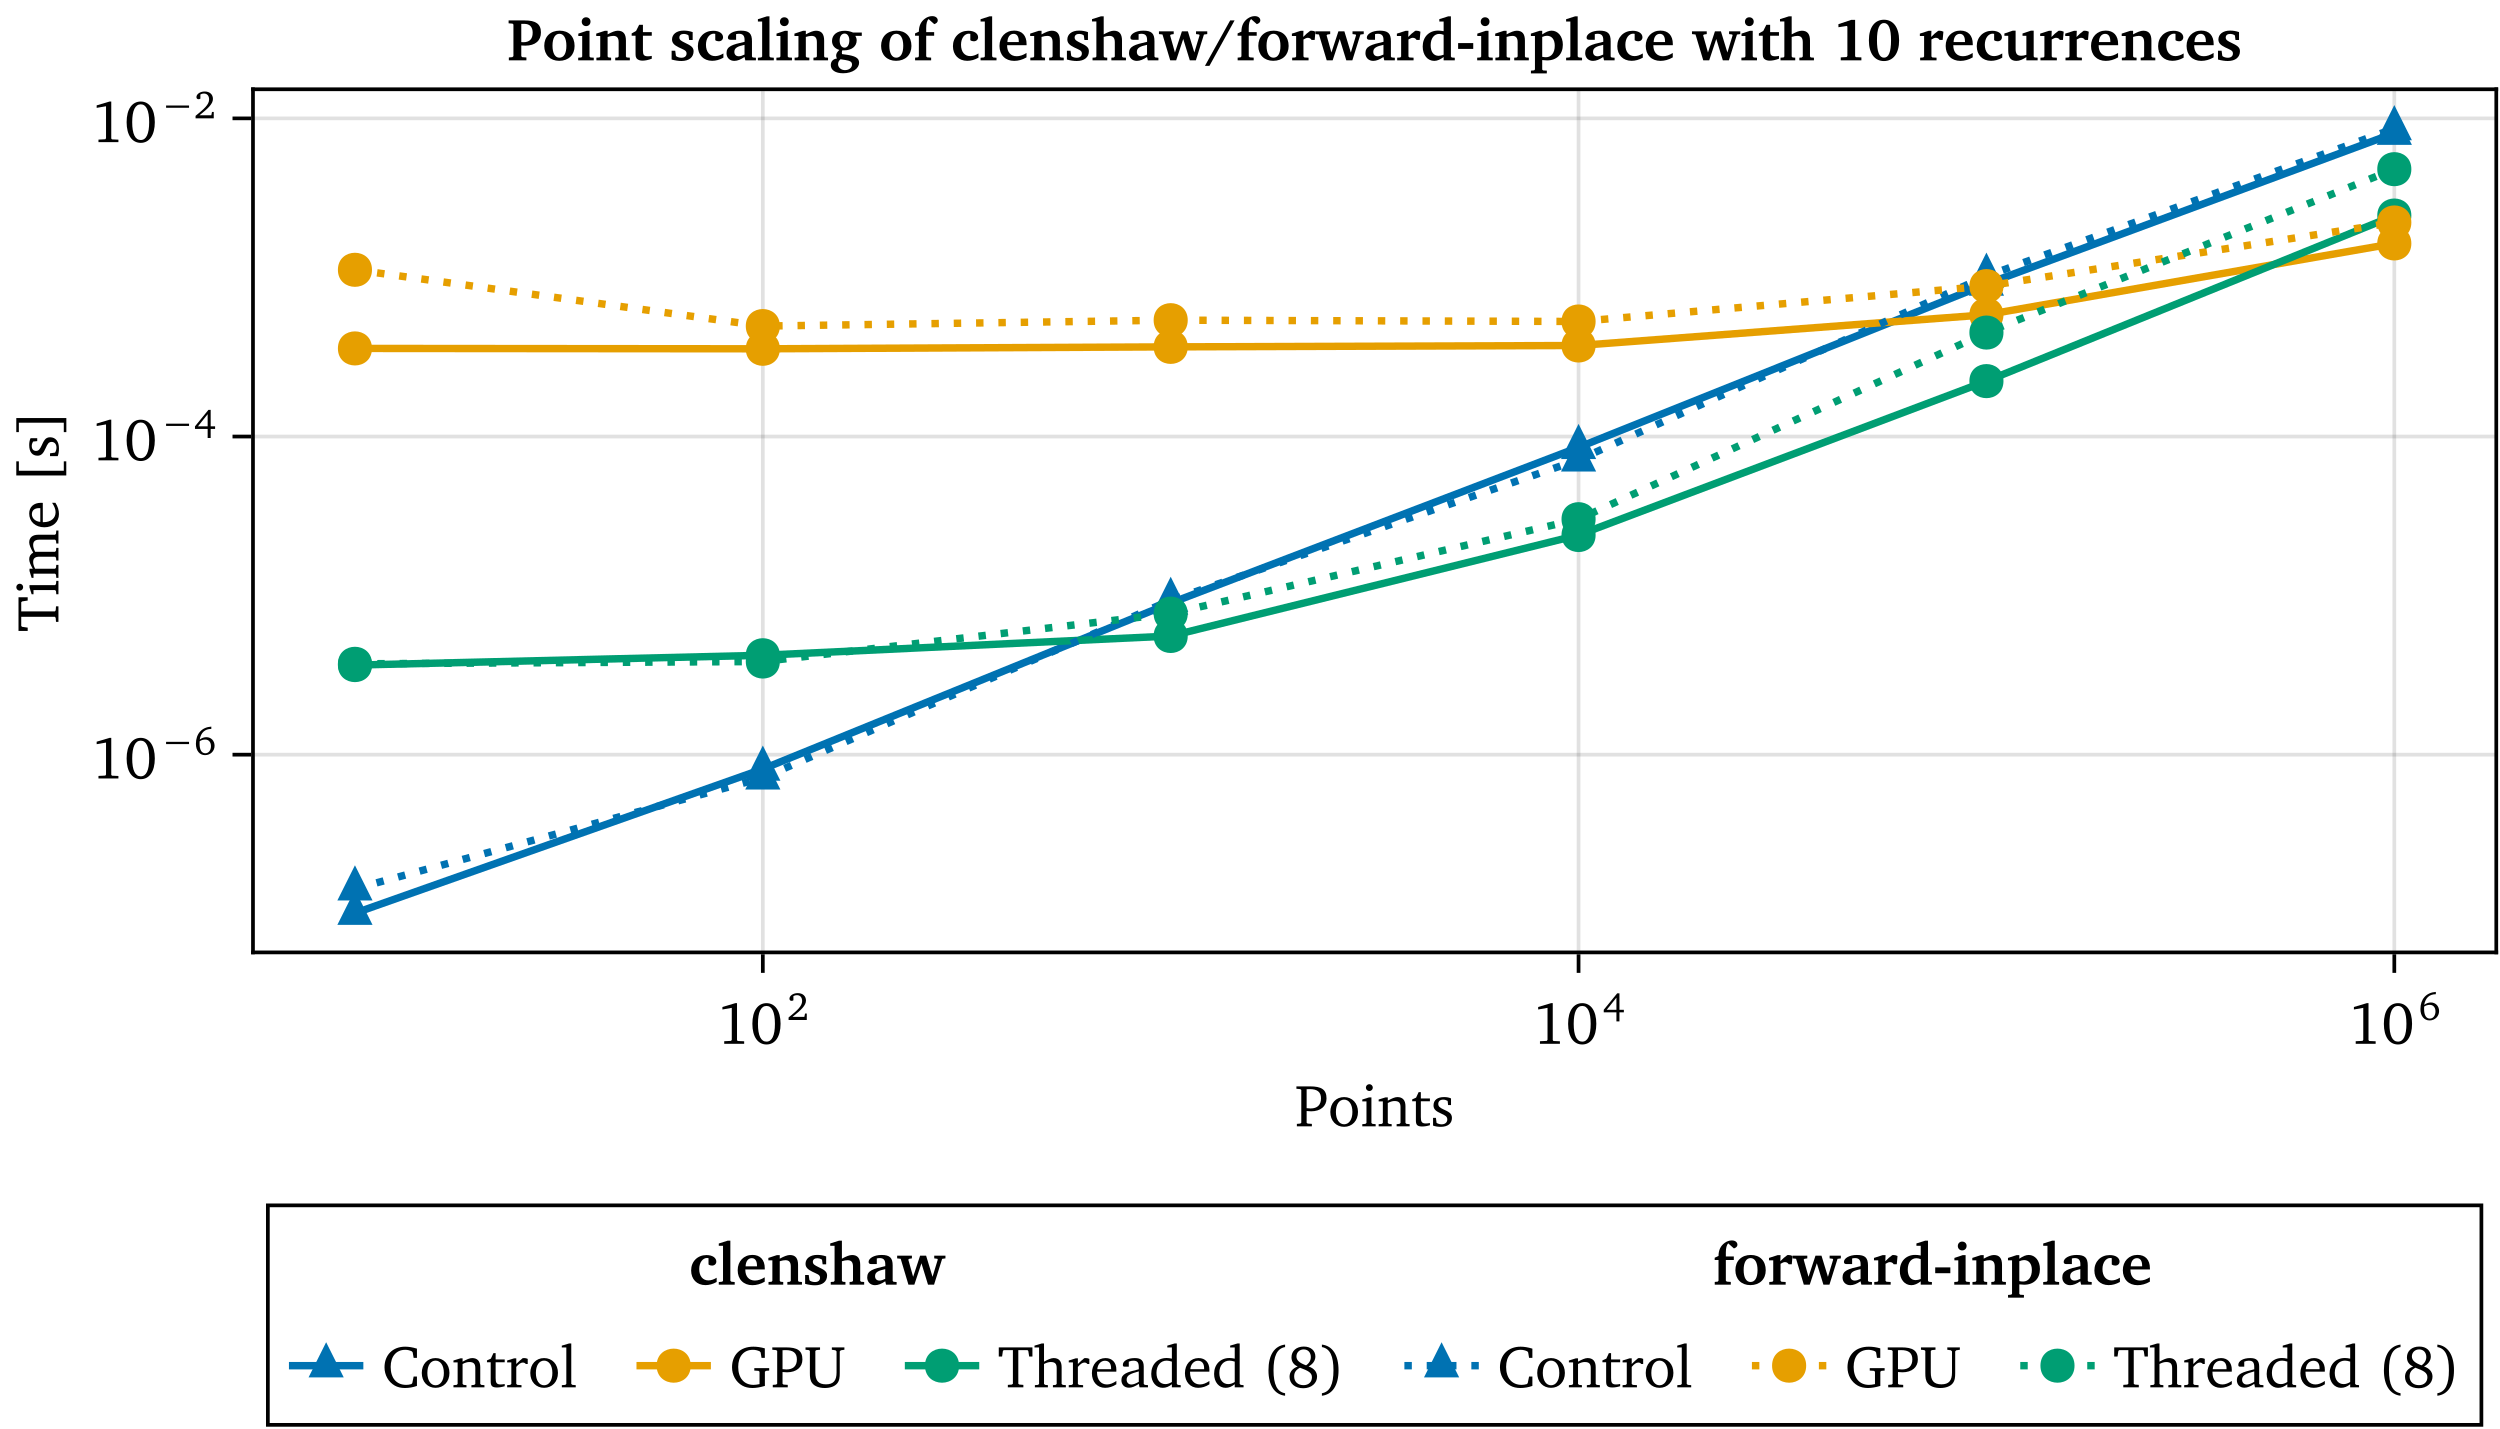 <?xml version="1.0" encoding="UTF-8"?>
<svg xmlns="http://www.w3.org/2000/svg" xmlns:xlink="http://www.w3.org/1999/xlink" width="672" height="384" viewBox="0 0 672 384">
<defs>
<g>
<g id="glyph-0-0-8d43f200">
<path d="M 0.531 0 L 4.562 0 L 4.562 -0.656 L 3.422 -0.734 L 3.156 -0.953 L 3.156 -4.109 C 3.641 -4.062 4.047 -4.031 4.359 -4.031 C 6.922 -4.031 8.5 -5.422 8.5 -7.469 C 8.5 -9.906 7.125 -10.734 4.047 -10.734 L 0.406 -10.734 L 0.406 -10.094 L 1.438 -10 L 1.719 -9.781 L 1.719 -0.953 L 1.438 -0.734 L 0.531 -0.656 Z M 3.156 -4.875 L 3.156 -9.969 C 3.438 -10 3.734 -10 3.984 -10 C 6.031 -10 7.016 -9.219 7.016 -7.5 C 7.016 -5.75 6.031 -4.797 4.203 -4.797 C 3.969 -4.797 3.609 -4.828 3.156 -4.875 Z M 3.156 -4.875 "/>
</g>
<g id="glyph-0-1-8d43f200">
<path d="M 0.484 0 L 3.984 0 L 3.984 -0.578 L 3.219 -0.656 L 2.938 -0.906 L 2.938 -6.266 C 3.625 -6.625 4.219 -6.797 4.734 -6.797 C 5.922 -6.797 6.359 -6.312 6.359 -5.156 L 6.359 -0.906 L 6.078 -0.656 L 5.312 -0.578 L 5.312 0 L 8.812 0 L 8.812 -0.578 L 7.953 -0.656 L 7.688 -0.906 L 7.688 -5.422 C 7.688 -7.031 6.906 -7.859 5.516 -7.859 C 4.828 -7.859 4.016 -7.484 2.938 -6.891 L 2.938 -7.781 L 2.344 -7.781 L 0.484 -7.203 L 0.484 -6.703 L 1.609 -6.703 L 1.609 -0.906 L 1.344 -0.656 L 0.484 -0.578 Z M 0.484 0 "/>
</g>
<g id="glyph-0-2-8d43f200">
<path d="M 4.969 -10.922 L 1.5 -9.891 L 1.5 -9.219 L 4.016 -9.656 L 4.016 -1.062 L 3.828 -0.781 L 1.984 -0.688 L 1.984 0 L 7.344 0 L 7.344 -0.672 L 5.609 -0.75 L 5.422 -0.984 L 5.422 -10.922 Z M 4.969 -10.922 "/>
</g>
<g id="glyph-1-0-8d43f200">
<path d="M 4.297 -7.859 C 2.141 -7.859 0.594 -6.234 0.594 -3.859 C 0.594 -1.484 2.156 0.141 4.297 0.141 C 6.453 0.141 8.031 -1.484 8.031 -3.859 C 8.031 -6.219 6.469 -7.859 4.297 -7.859 Z M 4.297 -7.172 C 5.594 -7.172 6.531 -5.922 6.531 -3.859 C 6.531 -1.781 5.594 -0.547 4.297 -0.547 C 3.031 -0.547 2.094 -1.797 2.094 -3.859 C 2.094 -5.938 3.016 -7.172 4.297 -7.172 Z M 4.297 -7.172 "/>
</g>
<g id="glyph-1-1-8d43f200">
<path d="M 2.469 -11.328 C 1.953 -11.328 1.531 -10.922 1.531 -10.406 C 1.531 -9.891 1.953 -9.484 2.469 -9.484 C 2.969 -9.484 3.391 -9.891 3.391 -10.406 C 3.391 -10.906 2.969 -11.328 2.469 -11.328 Z M 2.406 -7.781 L 0.562 -7.203 L 0.562 -6.703 L 1.688 -6.703 L 1.688 -0.906 L 1.406 -0.656 L 0.562 -0.578 L 0.562 0 L 4.156 0 L 4.156 -0.578 L 3.297 -0.656 L 3.016 -0.906 L 3.016 -7.781 Z M 2.406 -7.781 "/>
</g>
<g id="glyph-1-2-8d43f200">
<path d="M 5.5 -7.5 C 4.953 -7.75 4.344 -7.859 3.625 -7.859 C 1.812 -7.859 0.797 -7.031 0.797 -5.609 C 0.797 -4.547 1.5 -4.031 2.859 -3.422 C 3.922 -2.938 4.5 -2.656 4.5 -1.828 C 4.5 -1.078 3.922 -0.531 2.984 -0.531 C 2.531 -0.531 2.078 -0.656 1.625 -0.906 L 1.438 -2.266 L 0.672 -2.266 L 0.672 -0.188 C 1.234 0.016 1.938 0.141 2.75 0.141 C 4.641 0.141 5.75 -0.766 5.75 -2.25 C 5.75 -2.844 5.516 -3.328 5.141 -3.625 C 4.609 -4.062 4 -4.281 3.438 -4.562 C 2.547 -4.984 2.078 -5.328 2.078 -6.016 C 2.078 -6.734 2.562 -7.172 3.406 -7.172 C 3.797 -7.172 4.172 -7.062 4.594 -6.828 L 4.719 -5.703 L 5.5 -5.703 Z M 5.5 -7.5 "/>
</g>
<g id="glyph-1-3-8d43f200">
<path d="M 4.453 -10.922 C 2.156 -10.922 0.656 -8.906 0.656 -5.375 C 0.656 -1.844 2.156 0.188 4.453 0.188 C 6.734 0.188 8.234 -1.844 8.234 -5.375 C 8.234 -8.906 6.734 -10.922 4.453 -10.922 Z M 4.453 -10.172 C 5.922 -10.172 6.719 -8.547 6.719 -5.375 C 6.719 -2.203 5.922 -0.578 4.453 -0.578 C 2.969 -0.578 2.156 -2.188 2.156 -5.359 C 2.156 -8.547 2.969 -10.172 4.453 -10.172 Z M 4.453 -10.172 "/>
</g>
<g id="glyph-2-0-8d43f200">
<path d="M 1.406 -6.734 L 1.406 -1.562 C 1.406 -0.438 1.75 0.047 3.078 0.047 C 3.703 0.047 4.422 -0.062 5.172 -0.297 L 5.172 -0.891 C 4.797 -0.812 4.438 -0.766 4.062 -0.766 C 2.938 -0.766 2.734 -1.297 2.734 -2.516 L 2.734 -6.734 L 5.172 -6.734 L 5.172 -7.484 L 2.734 -7.484 L 2.734 -9.188 L 2.141 -9.188 L 1.453 -7.703 L 0.406 -7.234 L 0.406 -6.734 Z M 1.406 -6.734 "/>
</g>
<g id="glyph-3-0-8d43f200">
<path d="M 4.969 -10.922 L 1.5 -9.891 L 1.5 -9.219 L 4.016 -9.656 L 4.016 -1.062 L 3.828 -0.781 L 1.984 -0.688 L 1.984 0 L 7.344 0 L 7.344 -0.672 L 5.609 -0.75 L 5.422 -0.984 L 5.422 -10.922 Z M 4.969 -10.922 "/>
</g>
<g id="glyph-4-0-8d43f200">
<path d="M 1.484 -0.828 C 3.828 -2.688 5.109 -3.891 5.109 -5.219 C 5.109 -6.406 4.266 -7.219 2.906 -7.219 C 1.594 -7.219 0.672 -6.469 0.672 -5.719 C 0.672 -5.359 0.891 -5.141 1.25 -5.141 C 1.422 -5.141 1.578 -5.188 1.734 -5.297 L 1.734 -6.422 C 2.047 -6.594 2.359 -6.672 2.672 -6.672 C 3.547 -6.672 4.078 -6.078 4.078 -5.078 C 4.078 -3.703 2.75 -2.547 0.438 -0.672 L 0.438 0 L 5.328 0 L 5.328 -1.734 L 4.859 -1.734 L 4.672 -0.828 Z M 1.484 -0.828 "/>
</g>
<g id="glyph-4-1-8d43f200">
<path d="M 3.891 -7.156 L 0.281 -2.734 L 0.281 -2.047 L 3.688 -2.047 L 3.688 0.391 L 4.5 0.391 L 4.5 -2.047 L 5.688 -2.047 L 5.688 -2.734 L 4.5 -2.734 L 4.5 -7.156 Z M 3.688 -6 L 3.688 -2.734 L 1.078 -2.734 Z M 3.688 -6 "/>
</g>
<g id="glyph-5-0-8d43f200">
<path d="M 4.969 -10.922 L 1.5 -9.891 L 1.5 -9.219 L 4.016 -9.656 L 4.016 -1.062 L 3.828 -0.781 L 1.984 -0.688 L 1.984 0 L 7.344 0 L 7.344 -0.672 L 5.609 -0.75 L 5.422 -0.984 L 5.422 -10.922 Z M 4.969 -10.922 "/>
</g>
<g id="glyph-6-0-8d43f200">
<path d="M 4.672 -7.547 C 2.094 -7.375 0.531 -5.625 0.531 -2.922 C 0.531 -1.031 1.562 0.125 2.984 0.125 C 4.438 0.125 5.547 -0.969 5.547 -2.391 C 5.547 -3.734 4.609 -4.703 3.344 -4.703 C 2.719 -4.703 2.109 -4.484 1.547 -4.062 C 1.875 -5.938 2.953 -6.922 4.641 -6.922 C 4.656 -6.922 4.672 -6.922 4.672 -6.922 Z M 1.531 -3.594 C 1.969 -3.906 2.484 -4.062 3.062 -4.062 C 3.953 -4.062 4.578 -3.391 4.578 -2.297 C 4.578 -1.188 3.953 -0.375 3.078 -0.375 C 2.078 -0.375 1.516 -1.266 1.516 -2.953 C 1.516 -3.141 1.516 -3.375 1.531 -3.594 Z M 1.531 -3.594 "/>
</g>
<g id="glyph-7-0-8d43f200">
<path d="M -10.734 -0.25 L -8.266 -0.25 L -8.266 -1.141 L -9.766 -1.359 L -10 -1.578 L -10 -4.047 L -0.953 -4.047 L -0.734 -3.766 L -0.656 -2.688 L 0 -2.688 L 0 -6.859 L -0.656 -6.859 L -0.734 -5.797 L -0.953 -5.5 L -10 -5.5 L -10 -7.969 L -9.766 -8.188 L -8.266 -8.422 L -8.266 -9.297 L -10.734 -9.297 Z M -10.734 -0.25 "/>
</g>
<g id="glyph-8-0-8d43f200">
<path d="M -11.328 -2.469 C -11.328 -1.953 -10.922 -1.531 -10.406 -1.531 C -9.891 -1.531 -9.484 -1.953 -9.484 -2.469 C -9.484 -2.969 -9.891 -3.391 -10.406 -3.391 C -10.906 -3.391 -11.328 -2.969 -11.328 -2.469 Z M -7.781 -2.406 L -7.203 -0.562 L -6.703 -0.562 L -6.703 -1.688 L -0.906 -1.688 L -0.656 -1.406 L -0.578 -0.562 L 0 -0.562 L 0 -4.156 L -0.578 -4.156 L -0.656 -3.297 L -0.906 -3.016 L -7.781 -3.016 Z M -7.781 -2.406 "/>
</g>
<g id="glyph-9-0-8d43f200">
<path d="M -6.781 -7.266 C -7.484 -6.891 -7.859 -6.281 -7.859 -5.5 C -7.859 -4.828 -7.516 -4 -6.891 -2.938 L -7.781 -2.938 L -7.781 -2.344 L -7.203 -0.484 L -6.703 -0.484 L -6.703 -1.609 L -0.906 -1.609 L -0.656 -1.344 L -0.578 -0.484 L 0 -0.484 L 0 -3.984 L -0.578 -3.984 L -0.656 -3.219 L -0.906 -2.938 L -6.266 -2.938 C -6.625 -3.641 -6.797 -4.234 -6.797 -4.766 C -6.797 -5.734 -6.266 -6.172 -5.156 -6.172 L -0.906 -6.172 L -0.656 -5.906 L -0.578 -5.141 L 0 -5.141 L 0 -8.547 L -0.578 -8.547 L -0.656 -7.797 L -0.906 -7.5 L -6.266 -7.5 C -6.609 -8.188 -6.797 -8.797 -6.797 -9.312 C -6.797 -10.297 -6.266 -10.75 -5.156 -10.75 L -0.906 -10.75 L -0.656 -10.469 L -0.578 -9.719 L 0 -9.719 L 0 -13.203 L -0.578 -13.203 L -0.656 -12.359 L -0.906 -12.078 L -5.422 -12.078 C -7.016 -12.078 -7.859 -11.281 -7.859 -10.016 C -7.859 -9.375 -7.484 -8.469 -6.781 -7.266 Z M -6.781 -7.266 "/>
</g>
<g id="glyph-10-0-8d43f200">
<path d="M -1.703 -7.172 C -1.094 -6.25 -0.766 -5.453 -0.766 -4.656 C -0.766 -3.047 -1.984 -1.969 -4.031 -1.969 C -4.078 -1.969 -4.141 -1.969 -4.203 -1.969 L -4.203 -7.156 C -4.391 -7.172 -4.547 -7.172 -4.703 -7.172 C -6.672 -7.172 -7.859 -6.031 -7.859 -4.281 C -7.859 -2.141 -6.203 -0.594 -3.797 -0.594 C -1.438 -0.594 0.141 -2.047 0.141 -4.156 C 0.141 -5.172 -0.172 -6.203 -0.812 -7.172 Z M -4.875 -5.75 L -4.875 -2.047 C -6.234 -2.141 -7.141 -3.062 -7.141 -4.078 C -7.141 -5.156 -6.438 -5.75 -5.141 -5.75 C -5.062 -5.75 -4.953 -5.75 -4.875 -5.75 Z M -4.875 -5.75 "/>
</g>
<g id="glyph-11-0-8d43f200">
</g>
<g id="glyph-12-0-8d43f200">
<path d="M -11.328 -2.219 L 2.109 -2.219 L 2.109 -6.016 L 1.438 -6.016 L 1.438 -3.484 L -10.641 -3.484 L -10.641 -6.016 L -11.328 -6.016 Z M -11.328 -2.219 "/>
</g>
<g id="glyph-13-0-8d43f200">
<path d="M -7.5 -5.5 C -7.75 -4.953 -7.859 -4.344 -7.859 -3.625 C -7.859 -1.812 -7.031 -0.797 -5.609 -0.797 C -4.547 -0.797 -4.031 -1.5 -3.422 -2.859 C -2.938 -3.922 -2.656 -4.5 -1.828 -4.5 C -1.078 -4.5 -0.531 -3.922 -0.531 -2.984 C -0.531 -2.531 -0.656 -2.078 -0.906 -1.625 L -2.266 -1.438 L -2.266 -0.672 L -0.188 -0.672 C 0.016 -1.234 0.141 -1.938 0.141 -2.75 C 0.141 -4.641 -0.766 -5.75 -2.25 -5.75 C -2.844 -5.75 -3.328 -5.516 -3.625 -5.141 C -4.062 -4.609 -4.281 -4 -4.562 -3.438 C -4.984 -2.547 -5.328 -2.078 -6.016 -2.078 C -6.734 -2.078 -7.172 -2.562 -7.172 -3.406 C -7.172 -3.797 -7.062 -4.172 -6.828 -4.594 L -5.703 -4.719 L -5.703 -5.5 Z M -7.5 -5.5 "/>
</g>
<g id="glyph-14-0-8d43f200">
<path d="M -11.328 -0.734 L -10.641 -0.734 L -10.641 -3.266 L 1.438 -3.266 L 1.438 -0.734 L 2.125 -0.734 L 2.125 -4.516 L -11.328 -4.516 Z M -11.328 -0.734 "/>
</g>
<g id="glyph-15-0-8d43f200">
<path d="M 4.969 -10.922 L 1.5 -9.891 L 1.5 -9.219 L 4.016 -9.656 L 4.016 -1.062 L 3.828 -0.781 L 1.984 -0.688 L 1.984 0 L 7.344 0 L 7.344 -0.672 L 5.609 -0.75 L 5.422 -0.984 L 5.422 -10.922 Z M 4.969 -10.922 "/>
</g>
<g id="glyph-16-0-8d43f200">
<path d="M 4.453 -10.922 C 2.156 -10.922 0.656 -8.906 0.656 -5.375 C 0.656 -1.844 2.156 0.188 4.453 0.188 C 6.734 0.188 8.234 -1.844 8.234 -5.375 C 8.234 -8.906 6.734 -10.922 4.453 -10.922 Z M 4.453 -10.172 C 5.922 -10.172 6.719 -8.547 6.719 -5.375 C 6.719 -2.203 5.922 -0.578 4.453 -0.578 C 2.969 -0.578 2.156 -2.188 2.156 -5.359 C 2.156 -8.547 2.969 -10.172 4.453 -10.172 Z M 4.453 -10.172 "/>
</g>
<g id="glyph-17-0-8d43f200">
<path d="M 1.312 -3.453 L 1.312 -2.844 L 7.484 -2.844 L 7.484 -3.453 Z M 1.312 -3.453 "/>
</g>
<g id="glyph-18-0-8d43f200">
<path d="M 4.672 -7.547 C 2.094 -7.375 0.531 -5.625 0.531 -2.922 C 0.531 -1.031 1.562 0.125 2.984 0.125 C 4.438 0.125 5.547 -0.969 5.547 -2.391 C 5.547 -3.734 4.609 -4.703 3.344 -4.703 C 2.719 -4.703 2.109 -4.484 1.547 -4.062 C 1.875 -5.938 2.953 -6.922 4.641 -6.922 C 4.656 -6.922 4.672 -6.922 4.672 -6.922 Z M 1.531 -3.594 C 1.969 -3.906 2.484 -4.062 3.062 -4.062 C 3.953 -4.062 4.578 -3.391 4.578 -2.297 C 4.578 -1.188 3.953 -0.375 3.078 -0.375 C 2.078 -0.375 1.516 -1.266 1.516 -2.953 C 1.516 -3.141 1.516 -3.375 1.531 -3.594 Z M 1.531 -3.594 "/>
</g>
<g id="glyph-19-0-8d43f200">
<path d="M 4.969 -10.922 L 1.5 -9.891 L 1.5 -9.219 L 4.016 -9.656 L 4.016 -1.062 L 3.828 -0.781 L 1.984 -0.688 L 1.984 0 L 7.344 0 L 7.344 -0.672 L 5.609 -0.75 L 5.422 -0.984 L 5.422 -10.922 Z M 4.969 -10.922 "/>
</g>
<g id="glyph-20-0-8d43f200">
<path d="M 4.453 -10.922 C 2.156 -10.922 0.656 -8.906 0.656 -5.375 C 0.656 -1.844 2.156 0.188 4.453 0.188 C 6.734 0.188 8.234 -1.844 8.234 -5.375 C 8.234 -8.906 6.734 -10.922 4.453 -10.922 Z M 4.453 -10.172 C 5.922 -10.172 6.719 -8.547 6.719 -5.375 C 6.719 -2.203 5.922 -0.578 4.453 -0.578 C 2.969 -0.578 2.156 -2.188 2.156 -5.359 C 2.156 -8.547 2.969 -10.172 4.453 -10.172 Z M 4.453 -10.172 "/>
</g>
<g id="glyph-21-0-8d43f200">
<path d="M 1.312 -3.453 L 1.312 -2.844 L 7.484 -2.844 L 7.484 -3.453 Z M 1.312 -3.453 "/>
</g>
<g id="glyph-22-0-8d43f200">
<path d="M 3.891 -7.156 L 0.281 -2.734 L 0.281 -2.047 L 3.688 -2.047 L 3.688 0.391 L 4.5 0.391 L 4.5 -2.047 L 5.688 -2.047 L 5.688 -2.734 L 4.5 -2.734 L 4.5 -7.156 Z M 3.688 -6 L 3.688 -2.734 L 1.078 -2.734 Z M 3.688 -6 "/>
</g>
<g id="glyph-22-1-8d43f200">
<path d="M 1.484 -0.828 C 3.828 -2.688 5.109 -3.891 5.109 -5.219 C 5.109 -6.406 4.266 -7.219 2.906 -7.219 C 1.594 -7.219 0.672 -6.469 0.672 -5.719 C 0.672 -5.359 0.891 -5.141 1.25 -5.141 C 1.422 -5.141 1.578 -5.188 1.734 -5.297 L 1.734 -6.422 C 2.047 -6.594 2.359 -6.672 2.672 -6.672 C 3.547 -6.672 4.078 -6.078 4.078 -5.078 C 4.078 -3.703 2.75 -2.547 0.438 -0.672 L 0.438 0 L 5.328 0 L 5.328 -1.734 L 4.859 -1.734 L 4.672 -0.828 Z M 1.484 -0.828 "/>
</g>
<g id="glyph-23-0-8d43f200">
<path d="M 4.969 -10.922 L 1.5 -9.891 L 1.5 -9.219 L 4.016 -9.656 L 4.016 -1.062 L 3.828 -0.781 L 1.984 -0.688 L 1.984 0 L 7.344 0 L 7.344 -0.672 L 5.609 -0.75 L 5.422 -0.984 L 5.422 -10.922 Z M 4.969 -10.922 "/>
</g>
<g id="glyph-24-0-8d43f200">
<path d="M 4.453 -10.922 C 2.156 -10.922 0.656 -8.906 0.656 -5.375 C 0.656 -1.844 2.156 0.188 4.453 0.188 C 6.734 0.188 8.234 -1.844 8.234 -5.375 C 8.234 -8.906 6.734 -10.922 4.453 -10.922 Z M 4.453 -10.172 C 5.922 -10.172 6.719 -8.547 6.719 -5.375 C 6.719 -2.203 5.922 -0.578 4.453 -0.578 C 2.969 -0.578 2.156 -2.188 2.156 -5.359 C 2.156 -8.547 2.969 -10.172 4.453 -10.172 Z M 4.453 -10.172 "/>
</g>
<g id="glyph-25-0-8d43f200">
<path d="M 0.469 0 L 5.188 0 L 5.188 -0.781 L 4.047 -0.859 L 3.812 -1.125 L 3.812 -4 C 4.281 -3.969 4.656 -3.953 4.891 -3.953 C 7.578 -3.953 9.094 -5.297 9.094 -7.5 C 9.094 -9.812 7.688 -10.734 4.719 -10.734 L 0.406 -10.734 L 0.406 -9.953 L 1.453 -9.875 L 1.703 -9.641 L 1.703 -1.125 L 1.406 -0.859 L 0.469 -0.781 Z M 3.812 -4.906 L 3.812 -9.812 L 4.641 -9.812 C 6.094 -9.812 6.875 -8.953 6.875 -7.438 C 6.875 -5.75 6.047 -4.875 4.391 -4.875 C 4.203 -4.875 4.016 -4.891 3.812 -4.906 Z M 3.812 -4.906 "/>
</g>
<g id="glyph-25-1-8d43f200">
</g>
<g id="glyph-25-2-8d43f200">
<path d="M 6.312 -7.594 C 5.5 -7.875 4.703 -8 3.906 -8 C 1.938 -8 0.766 -6.984 0.766 -5.609 C 0.766 -4.656 1.375 -4.094 2.562 -3.5 C 3.812 -2.875 4.672 -2.719 4.672 -1.859 C 4.672 -1.156 4.172 -0.703 3.312 -0.703 C 2.828 -0.703 2.391 -0.812 1.969 -1.047 L 1.812 -1.219 L 1.625 -2.594 L 0.656 -2.594 L 0.656 -0.219 C 1.641 0.047 2.531 0.172 3.297 0.172 C 5.359 0.172 6.562 -0.844 6.562 -2.469 C 6.562 -3.609 5.641 -4.047 4.219 -4.734 C 3.281 -5.203 2.734 -5.469 2.734 -6.141 C 2.734 -6.734 3.172 -7.109 3.953 -7.109 C 4.312 -7.109 4.672 -7.016 5.016 -6.844 L 5.203 -6.672 L 5.359 -5.469 L 6.312 -5.469 Z M 6.312 -7.594 "/>
</g>
<g id="glyph-25-3-8d43f200">
<path d="M 2.594 -11.578 C 1.938 -11.578 1.438 -11.078 1.438 -10.391 C 1.438 -9.688 1.969 -9.203 2.609 -9.203 C 3.281 -9.203 3.797 -9.703 3.797 -10.422 C 3.797 -11.078 3.312 -11.578 2.594 -11.578 Z M 2.766 -7.938 L 0.516 -7.188 L 0.516 -6.547 L 1.562 -6.547 L 1.562 -1.031 L 1.344 -0.781 L 0.484 -0.719 L 0.484 0 L 4.672 0 L 4.672 -0.719 L 3.781 -0.781 L 3.531 -1.031 L 3.531 -7.938 Z M 2.766 -7.938 "/>
</g>
<g id="glyph-25-4-8d43f200">
<path d="M 0.5 0 L 4.453 0 L 4.453 -0.719 L 3.75 -0.781 L 3.516 -1.031 L 3.516 -6.297 C 4.125 -6.484 4.641 -6.578 5.047 -6.578 C 6.047 -6.578 6.484 -6.031 6.484 -4.844 L 6.484 -1.031 L 6.25 -0.781 L 5.562 -0.719 L 5.562 0 L 9.484 0 L 9.484 -0.719 L 8.641 -0.781 L 8.438 -1.031 L 8.438 -5.312 C 8.438 -7.094 7.734 -7.969 6.25 -7.969 C 5.547 -7.969 4.656 -7.609 3.516 -6.984 L 3.516 -7.938 L 2.75 -7.938 L 0.453 -7.188 L 0.453 -6.547 L 1.531 -6.547 L 1.531 -1.031 L 1.312 -0.781 L 0.5 -0.719 Z M 0.5 0 "/>
</g>
<g id="glyph-25-5-8d43f200">
<path d="M 4.734 -7.984 C 2.219 -7.984 0.594 -6.359 0.594 -3.891 C 0.594 -1.469 2.203 0.125 4.609 0.125 C 7.141 0.125 8.75 -1.484 8.75 -3.859 C 8.75 -6.406 7.188 -7.984 4.734 -7.984 Z M 4.672 -7.141 C 5.812 -7.141 6.547 -6 6.547 -3.906 C 6.547 -1.828 5.844 -0.719 4.656 -0.719 C 3.531 -0.719 2.812 -1.859 2.812 -3.953 C 2.812 -6.016 3.531 -7.141 4.672 -7.141 Z M 4.672 -7.141 "/>
</g>
<g id="glyph-25-6-8d43f200">
<path d="M 0.5 0 L 4.812 0 L 4.812 -0.734 L 3.75 -0.812 L 3.484 -1.062 L 3.484 -6.625 L 5.625 -6.625 L 5.625 -7.578 L 3.484 -7.578 L 3.484 -8.547 C 3.484 -8.594 3.484 -8.641 3.484 -8.672 C 3.484 -9.859 3.703 -10.672 4.109 -11.109 L 5.656 -9.734 C 6.266 -9.938 6.594 -10.281 6.594 -10.719 C 6.594 -11.406 6.016 -11.891 5.094 -11.891 C 4.438 -11.891 3.75 -11.656 3.156 -11.219 C 2.047 -10.406 1.516 -9.25 1.516 -7.719 L 0.484 -7.234 L 0.484 -6.625 L 1.516 -6.625 L 1.516 -1.078 L 1.297 -0.812 L 0.5 -0.734 Z M 0.5 0 "/>
</g>
<g id="glyph-25-7-8d43f200">
<path d="M 7.422 -0.719 L 7.422 -1.859 C 6.641 -1.375 5.891 -1.141 5.203 -1.141 C 3.719 -1.141 2.734 -2.266 2.734 -4.188 C 2.734 -6.016 3.719 -7.172 4.828 -7.172 C 4.938 -7.172 5.078 -7.156 5.234 -7.125 L 5.234 -5.422 C 5.516 -5.219 5.828 -5.125 6.172 -5.125 C 6.859 -5.125 7.328 -5.578 7.328 -6.203 C 7.328 -7.188 6.344 -7.953 4.688 -7.953 C 2.281 -7.953 0.562 -6.234 0.562 -3.812 C 0.562 -1.484 2.078 0.125 4.406 0.125 C 5.422 0.125 6.406 -0.156 7.422 -0.719 Z M 7.422 -0.719 "/>
</g>
<g id="glyph-26-0-8d43f200">
<path d="M 4.734 -7.984 C 2.219 -7.984 0.594 -6.359 0.594 -3.891 C 0.594 -1.469 2.203 0.125 4.609 0.125 C 7.141 0.125 8.75 -1.484 8.75 -3.859 C 8.75 -6.406 7.188 -7.984 4.734 -7.984 Z M 4.672 -7.141 C 5.812 -7.141 6.547 -6 6.547 -3.906 C 6.547 -1.828 5.844 -0.719 4.656 -0.719 C 3.531 -0.719 2.812 -1.859 2.812 -3.953 C 2.812 -6.016 3.531 -7.141 4.672 -7.141 Z M 4.672 -7.141 "/>
</g>
<g id="glyph-26-1-8d43f200">
<path d="M 2.594 -11.578 C 1.938 -11.578 1.438 -11.078 1.438 -10.391 C 1.438 -9.688 1.969 -9.203 2.609 -9.203 C 3.281 -9.203 3.797 -9.703 3.797 -10.422 C 3.797 -11.078 3.312 -11.578 2.594 -11.578 Z M 2.766 -7.938 L 0.516 -7.188 L 0.516 -6.547 L 1.562 -6.547 L 1.562 -1.031 L 1.344 -0.781 L 0.484 -0.719 L 0.484 0 L 4.672 0 L 4.672 -0.719 L 3.781 -0.781 L 3.531 -1.031 L 3.531 -7.938 Z M 2.766 -7.938 "/>
</g>
<g id="glyph-26-2-8d43f200">
</g>
<g id="glyph-26-3-8d43f200">
<path d="M 7.859 -1.984 C 6.922 -1.391 6.062 -1.109 5.219 -1.109 C 3.625 -1.109 2.641 -2.188 2.641 -4.031 C 2.641 -4.047 2.641 -4.062 2.641 -4.078 L 7.875 -4.078 C 7.875 -4.172 7.875 -4.281 7.875 -4.391 C 7.875 -6.688 6.641 -8 4.547 -8 C 2.234 -8 0.594 -6.312 0.594 -3.875 C 0.594 -1.453 2.156 0.141 4.547 0.141 C 5.656 0.141 6.781 -0.172 7.859 -0.797 Z M 5.781 -4.922 L 2.719 -4.922 C 2.766 -6.312 3.422 -7.125 4.391 -7.125 C 5.266 -7.125 5.781 -6.438 5.781 -5.109 C 5.781 -5.047 5.781 -4.984 5.781 -4.922 Z M 5.781 -4.922 "/>
</g>
<g id="glyph-26-4-8d43f200">
<path d="M 0.5 0 L 4.453 0 L 4.453 -0.719 L 3.75 -0.781 L 3.516 -1.031 L 3.516 -6.297 C 4.125 -6.484 4.641 -6.578 5.047 -6.578 C 6.047 -6.578 6.484 -6.031 6.484 -4.844 L 6.484 -1.031 L 6.25 -0.781 L 5.562 -0.719 L 5.562 0 L 9.484 0 L 9.484 -0.719 L 8.641 -0.781 L 8.438 -1.031 L 8.438 -5.312 C 8.438 -7.094 7.734 -7.969 6.25 -7.969 C 5.547 -7.969 4.656 -7.609 3.516 -6.984 L 3.516 -7.938 L 2.75 -7.938 L 0.453 -7.188 L 0.453 -6.547 L 1.531 -6.547 L 1.531 -1.031 L 1.312 -0.781 L 0.5 -0.719 Z M 0.5 0 "/>
</g>
<g id="glyph-26-5-8d43f200">
<path d="M 6.312 -7.594 C 5.5 -7.875 4.703 -8 3.906 -8 C 1.938 -8 0.766 -6.984 0.766 -5.609 C 0.766 -4.656 1.375 -4.094 2.562 -3.5 C 3.812 -2.875 4.672 -2.719 4.672 -1.859 C 4.672 -1.156 4.172 -0.703 3.312 -0.703 C 2.828 -0.703 2.391 -0.812 1.969 -1.047 L 1.812 -1.219 L 1.625 -2.594 L 0.656 -2.594 L 0.656 -0.219 C 1.641 0.047 2.531 0.172 3.297 0.172 C 5.359 0.172 6.562 -0.844 6.562 -2.469 C 6.562 -3.609 5.641 -4.047 4.219 -4.734 C 3.281 -5.203 2.734 -5.469 2.734 -6.141 C 2.734 -6.734 3.172 -7.109 3.953 -7.109 C 4.312 -7.109 4.672 -7.016 5.016 -6.844 L 5.203 -6.672 L 5.359 -5.469 L 6.312 -5.469 Z M 6.312 -7.594 "/>
</g>
<g id="glyph-26-6-8d43f200">
<path d="M 2.625 -11.828 L 0.25 -11.078 L 0.25 -10.453 L 1.422 -10.453 L 1.422 -1.031 L 1.203 -0.781 L 0.391 -0.719 L 0.391 0 L 4.344 0 L 4.344 -0.719 L 3.625 -0.781 L 3.391 -1.031 L 3.391 -6.297 C 4 -6.484 4.516 -6.578 4.922 -6.578 C 5.922 -6.578 6.375 -6.031 6.375 -4.844 L 6.375 -1.031 L 6.141 -0.781 L 5.453 -0.719 L 5.453 0 L 9.375 0 L 9.375 -0.719 L 8.531 -0.781 L 8.312 -1.031 L 8.312 -5.312 C 8.312 -7.094 7.594 -7.969 6.125 -7.969 C 5.406 -7.969 4.547 -7.609 3.391 -6.984 L 3.391 -11.828 Z M 2.625 -11.828 "/>
</g>
<g id="glyph-26-7-8d43f200">
<path d="M 5.484 -0.906 L 5.703 0 L 8.547 0 L 8.547 -0.703 L 7.703 -0.781 L 7.484 -1.016 L 7.484 -5.156 C 7.484 -7.203 6.734 -7.984 4.5 -7.984 C 2.391 -7.984 1.016 -7.047 1.016 -6.125 C 1.016 -5.703 1.266 -5.531 1.75 -5.531 L 3.219 -5.531 L 3.219 -7.047 C 3.5 -7.109 3.75 -7.141 3.984 -7.141 C 5.047 -7.141 5.5 -6.625 5.5 -5.469 L 5.5 -4.984 C 2.156 -4.234 0.641 -3.781 0.641 -1.938 C 0.641 -0.719 1.5 0.141 2.734 0.141 C 3.594 0.141 4.469 -0.219 5.484 -0.906 Z M 5.484 -1.562 C 4.859 -1.25 4.359 -1.094 3.938 -1.094 C 3.203 -1.094 2.75 -1.547 2.75 -2.281 C 2.75 -3.344 3.594 -3.766 5.484 -4.172 Z M 5.484 -1.562 "/>
</g>
<g id="glyph-26-8-8d43f200">
<path d="M -0.016 -7.797 L -0.016 -7.062 L 0.938 -6.953 L 3.016 0 L 4.609 0 L 6.516 -5.75 L 8.281 0 L 9.906 0 L 12.078 -6.938 L 12.969 -7.062 L 12.969 -7.797 L 9.953 -7.797 L 9.953 -7.062 L 10.797 -6.953 L 10.906 -6.734 L 9.5 -2.109 L 7.766 -7.797 L 6.156 -7.797 L 4.281 -2.109 L 2.984 -6.719 L 3.172 -6.938 L 3.953 -7.062 L 3.953 -7.797 Z M -0.016 -7.797 "/>
</g>
<g id="glyph-26-9-8d43f200">
<path d="M 6.344 -10.734 L -0.438 1.484 L 0.766 1.484 L 7.531 -10.734 Z M 6.344 -10.734 "/>
</g>
<g id="glyph-26-10-8d43f200">
<path d="M 0.469 0 L 4.875 0 L 4.875 -0.719 L 3.75 -0.781 L 3.5 -1.031 L 3.5 -5.609 C 4 -5.922 4.391 -6.062 4.641 -6.062 C 5.109 -6.062 5.438 -5.891 5.688 -5.484 L 6.516 -5.484 L 6.719 -7.703 C 6.375 -7.875 6.016 -7.969 5.656 -7.969 C 5.547 -7.969 5.422 -7.953 5.312 -7.938 C 4.656 -7.469 4.016 -6.922 3.438 -6.297 L 3.5 -7.938 L 2.734 -7.938 L 0.391 -7.188 L 0.391 -6.547 L 1.531 -6.547 L 1.531 -1.031 L 1.312 -0.781 L 0.469 -0.719 Z M 0.469 0 "/>
</g>
<g id="glyph-26-11-8d43f200">
<path d="M 6.219 -10.438 L 6.219 -7.844 C 5.641 -7.953 5.156 -8 4.719 -8 C 2.281 -8 0.594 -6.281 0.594 -3.719 C 0.594 -1.406 1.906 0.141 3.703 0.141 C 4.516 0.141 5.312 -0.219 6.219 -0.891 L 6.219 0 L 9.219 0 L 9.219 -0.703 L 8.406 -0.766 L 8.172 -1.031 L 8.172 -11.828 L 7.438 -11.828 L 5.062 -11.078 L 5.062 -10.438 Z M 6.219 -1.516 C 5.719 -1.328 5.266 -1.219 4.875 -1.219 C 3.547 -1.219 2.734 -2.25 2.734 -4.047 C 2.734 -5.953 3.688 -7.109 5.047 -7.109 C 5.375 -7.109 5.766 -7.031 6.219 -6.859 Z M 6.219 -1.516 "/>
</g>
<g id="glyph-26-12-8d43f200">
<path d="M 1.344 -6.625 L 1.344 -1.969 C 1.344 -1.156 1.359 -0.641 1.922 -0.266 C 2.281 -0.016 2.719 0.078 3.25 0.078 C 3.906 0.078 4.734 -0.078 5.703 -0.438 L 5.703 -1.203 C 5.375 -1.125 5.047 -1.094 4.656 -1.094 C 3.594 -1.094 3.328 -1.5 3.328 -2.641 L 3.328 -6.625 L 5.703 -6.625 L 5.703 -7.578 L 3.328 -7.578 L 3.328 -9.562 L 2.312 -9.562 L 1.484 -7.906 L 0.297 -7.234 L 0.297 -6.625 Z M 1.344 -6.625 "/>
</g>
<g id="glyph-26-13-8d43f200">
<path d="M 2.625 -7.984 L 0.375 -7.219 L 0.375 -6.594 L 1.406 -6.594 L 1.406 -2.594 C 1.406 -0.75 2.109 0.141 3.594 0.141 C 4.453 0.141 5.281 -0.219 6.281 -0.875 L 6.281 0 L 9.312 0 L 9.312 -0.719 L 8.484 -0.781 L 8.25 -1.031 L 8.25 -7.984 L 7.516 -7.984 L 5.25 -7.219 L 5.25 -6.594 L 6.281 -6.594 L 6.281 -1.484 C 5.766 -1.328 5.312 -1.234 4.906 -1.234 C 3.812 -1.234 3.391 -1.781 3.391 -3.031 L 3.391 -7.984 Z M 2.625 -7.984 "/>
</g>
<g id="glyph-27-0-8d43f200">
<path d="M 0.5 0 L 4.453 0 L 4.453 -0.719 L 3.75 -0.781 L 3.516 -1.031 L 3.516 -6.297 C 4.125 -6.484 4.641 -6.578 5.047 -6.578 C 6.047 -6.578 6.484 -6.031 6.484 -4.844 L 6.484 -1.031 L 6.25 -0.781 L 5.562 -0.719 L 5.562 0 L 9.484 0 L 9.484 -0.719 L 8.641 -0.781 L 8.438 -1.031 L 8.438 -5.312 C 8.438 -7.094 7.734 -7.969 6.25 -7.969 C 5.547 -7.969 4.656 -7.609 3.516 -6.984 L 3.516 -7.938 L 2.75 -7.938 L 0.453 -7.188 L 0.453 -6.547 L 1.531 -6.547 L 1.531 -1.031 L 1.312 -0.781 L 0.5 -0.719 Z M 0.5 0 "/>
</g>
<g id="glyph-27-1-8d43f200">
<path d="M 1.344 -6.625 L 1.344 -1.969 C 1.344 -1.156 1.359 -0.641 1.922 -0.266 C 2.281 -0.016 2.719 0.078 3.25 0.078 C 3.906 0.078 4.734 -0.078 5.703 -0.438 L 5.703 -1.203 C 5.375 -1.125 5.047 -1.094 4.656 -1.094 C 3.594 -1.094 3.328 -1.5 3.328 -2.641 L 3.328 -6.625 L 5.703 -6.625 L 5.703 -7.578 L 3.328 -7.578 L 3.328 -9.562 L 2.312 -9.562 L 1.484 -7.906 L 0.297 -7.234 L 0.297 -6.625 Z M 1.344 -6.625 "/>
</g>
<g id="glyph-27-2-8d43f200">
<path d="M 7.422 -0.719 L 7.422 -1.859 C 6.641 -1.375 5.891 -1.141 5.203 -1.141 C 3.719 -1.141 2.734 -2.266 2.734 -4.188 C 2.734 -6.016 3.719 -7.172 4.828 -7.172 C 4.938 -7.172 5.078 -7.156 5.234 -7.125 L 5.234 -5.422 C 5.516 -5.219 5.828 -5.125 6.172 -5.125 C 6.859 -5.125 7.328 -5.578 7.328 -6.203 C 7.328 -7.188 6.344 -7.953 4.688 -7.953 C 2.281 -7.953 0.562 -6.234 0.562 -3.812 C 0.562 -1.484 2.078 0.125 4.406 0.125 C 5.422 0.125 6.406 -0.156 7.422 -0.719 Z M 7.422 -0.719 "/>
</g>
<g id="glyph-27-3-8d43f200">
<path d="M 5.484 -0.906 L 5.703 0 L 8.547 0 L 8.547 -0.703 L 7.703 -0.781 L 7.484 -1.016 L 7.484 -5.156 C 7.484 -7.203 6.734 -7.984 4.5 -7.984 C 2.391 -7.984 1.016 -7.047 1.016 -6.125 C 1.016 -5.703 1.266 -5.531 1.75 -5.531 L 3.219 -5.531 L 3.219 -7.047 C 3.5 -7.109 3.75 -7.141 3.984 -7.141 C 5.047 -7.141 5.5 -6.625 5.5 -5.469 L 5.5 -4.984 C 2.156 -4.234 0.641 -3.781 0.641 -1.938 C 0.641 -0.719 1.5 0.141 2.734 0.141 C 3.594 0.141 4.469 -0.219 5.484 -0.906 Z M 5.484 -1.562 C 4.859 -1.25 4.359 -1.094 3.938 -1.094 C 3.203 -1.094 2.75 -1.547 2.75 -2.281 C 2.75 -3.344 3.594 -3.766 5.484 -4.172 Z M 5.484 -1.562 "/>
</g>
<g id="glyph-27-4-8d43f200">
<path d="M 0.375 0 L 4.656 0 L 4.656 -0.703 L 3.734 -0.797 L 3.484 -1.062 L 3.484 -11.828 L 2.781 -11.828 L 0.375 -11.062 L 0.375 -10.438 L 1.516 -10.438 L 1.516 -1.031 L 1.297 -0.797 L 0.375 -0.703 Z M 0.375 0 "/>
</g>
<g id="glyph-27-5-8d43f200">
<path d="M 6.516 -7.484 C 5.734 -7.812 4.984 -7.953 4.297 -7.953 C 2.172 -7.953 0.875 -6.828 0.875 -5.203 C 0.875 -4.047 1.562 -3.172 2.859 -2.797 C 2.266 -2.266 1.984 -1.812 1.984 -1.281 C 1.984 -1.062 2.047 -0.781 2.188 -0.484 C 1.172 -0.391 0.547 0.281 0.547 1.281 C 0.547 2.594 1.75 3.469 3.859 3.469 C 6.438 3.469 8.156 2.141 8.156 0.641 C 8.156 -0.719 6.969 -1.203 4.656 -1.531 L 3.562 -1.688 C 3.531 -1.844 3.516 -1.984 3.516 -2.109 C 3.516 -2.297 3.562 -2.5 3.641 -2.703 C 3.812 -2.688 3.969 -2.688 4.109 -2.688 C 6.219 -2.688 7.5 -3.812 7.5 -5.344 C 7.5 -5.766 7.391 -6.156 7.156 -6.578 L 8.875 -6.578 L 8.875 -7.484 Z M 4.266 -7.203 C 4.969 -7.203 5.531 -6.516 5.531 -5.359 C 5.531 -4.141 4.984 -3.406 4.234 -3.406 C 3.469 -3.406 2.922 -4.125 2.922 -5.344 C 2.922 -6.516 3.469 -7.203 4.266 -7.203 Z M 3.172 -0.297 L 4.531 -0.078 C 5.656 0.109 6.25 0.344 6.25 1.125 C 6.25 1.938 5.5 2.625 4.359 2.625 C 3.281 2.625 2.5 1.891 2.5 1.031 C 2.5 0.516 2.719 0.062 3.172 -0.297 Z M 3.172 -0.297 "/>
</g>
<g id="glyph-28-0-8d43f200">
<path d="M 0.375 0 L 4.656 0 L 4.656 -0.703 L 3.734 -0.797 L 3.484 -1.062 L 3.484 -11.828 L 2.781 -11.828 L 0.375 -11.062 L 0.375 -10.438 L 1.516 -10.438 L 1.516 -1.031 L 1.297 -0.797 L 0.375 -0.703 Z M 0.375 0 "/>
</g>
<g id="glyph-28-1-8d43f200">
<path d="M 0.5 0 L 4.812 0 L 4.812 -0.734 L 3.75 -0.812 L 3.484 -1.062 L 3.484 -6.625 L 5.625 -6.625 L 5.625 -7.578 L 3.484 -7.578 L 3.484 -8.547 C 3.484 -8.594 3.484 -8.641 3.484 -8.672 C 3.484 -9.859 3.703 -10.672 4.109 -11.109 L 5.656 -9.734 C 6.266 -9.938 6.594 -10.281 6.594 -10.719 C 6.594 -11.406 6.016 -11.891 5.094 -11.891 C 4.438 -11.891 3.75 -11.656 3.156 -11.219 C 2.047 -10.406 1.516 -9.25 1.516 -7.719 L 0.484 -7.234 L 0.484 -6.625 L 1.516 -6.625 L 1.516 -1.078 L 1.297 -0.812 L 0.5 -0.734 Z M 0.5 0 "/>
</g>
<g id="glyph-28-2-8d43f200">
<path d="M 5.484 -0.906 L 5.703 0 L 8.547 0 L 8.547 -0.703 L 7.703 -0.781 L 7.484 -1.016 L 7.484 -5.156 C 7.484 -7.203 6.734 -7.984 4.5 -7.984 C 2.391 -7.984 1.016 -7.047 1.016 -6.125 C 1.016 -5.703 1.266 -5.531 1.75 -5.531 L 3.219 -5.531 L 3.219 -7.047 C 3.5 -7.109 3.75 -7.141 3.984 -7.141 C 5.047 -7.141 5.5 -6.625 5.5 -5.469 L 5.5 -4.984 C 2.156 -4.234 0.641 -3.781 0.641 -1.938 C 0.641 -0.719 1.5 0.141 2.734 0.141 C 3.594 0.141 4.469 -0.219 5.484 -0.906 Z M 5.484 -1.562 C 4.859 -1.25 4.359 -1.094 3.938 -1.094 C 3.203 -1.094 2.75 -1.547 2.75 -2.281 C 2.75 -3.344 3.594 -3.766 5.484 -4.172 Z M 5.484 -1.562 "/>
</g>
<g id="glyph-28-3-8d43f200">
<path d="M 2.594 -11.578 C 1.938 -11.578 1.438 -11.078 1.438 -10.391 C 1.438 -9.688 1.969 -9.203 2.609 -9.203 C 3.281 -9.203 3.797 -9.703 3.797 -10.422 C 3.797 -11.078 3.312 -11.578 2.594 -11.578 Z M 2.766 -7.938 L 0.516 -7.188 L 0.516 -6.547 L 1.562 -6.547 L 1.562 -1.031 L 1.344 -0.781 L 0.484 -0.719 L 0.484 0 L 4.672 0 L 4.672 -0.719 L 3.781 -0.781 L 3.531 -1.031 L 3.531 -7.938 Z M 2.766 -7.938 "/>
</g>
<g id="glyph-28-4-8d43f200">
<path d="M 0.375 3.5 L 4.641 3.5 L 4.656 2.766 L 3.641 2.703 L 3.406 2.484 L 3.406 -0.078 C 3.938 -0.016 4.375 0.016 4.719 0.016 C 7.312 0.016 8.953 -1.641 8.953 -4.203 C 8.953 -6.453 7.625 -7.984 5.938 -7.984 C 5.156 -7.984 4.359 -7.625 3.406 -6.969 L 3.406 -7.938 L 2.688 -7.938 L 0.359 -7.188 L 0.359 -6.547 L 1.453 -6.547 L 1.453 2.453 L 1.234 2.688 L 0.375 2.766 Z M 3.406 -0.953 L 3.406 -6.297 C 3.891 -6.5 4.297 -6.609 4.672 -6.609 C 5.969 -6.609 6.781 -5.641 6.781 -3.938 C 6.781 -2.016 5.844 -0.844 4.438 -0.844 C 4.109 -0.844 3.781 -0.875 3.406 -0.953 Z M 3.406 -0.953 "/>
</g>
<g id="glyph-28-5-8d43f200">
<path d="M 7.422 -0.719 L 7.422 -1.859 C 6.641 -1.375 5.891 -1.141 5.203 -1.141 C 3.719 -1.141 2.734 -2.266 2.734 -4.188 C 2.734 -6.016 3.719 -7.172 4.828 -7.172 C 4.938 -7.172 5.078 -7.156 5.234 -7.125 L 5.234 -5.422 C 5.516 -5.219 5.828 -5.125 6.172 -5.125 C 6.859 -5.125 7.328 -5.578 7.328 -6.203 C 7.328 -7.188 6.344 -7.953 4.688 -7.953 C 2.281 -7.953 0.562 -6.234 0.562 -3.812 C 0.562 -1.484 2.078 0.125 4.406 0.125 C 5.422 0.125 6.406 -0.156 7.422 -0.719 Z M 7.422 -0.719 "/>
</g>
<g id="glyph-29-0-8d43f200">
<path d="M -0.016 -7.797 L -0.016 -7.062 L 0.938 -6.953 L 3.016 0 L 4.609 0 L 6.516 -5.75 L 8.281 0 L 9.906 0 L 12.078 -6.938 L 12.969 -7.062 L 12.969 -7.797 L 9.953 -7.797 L 9.953 -7.062 L 10.797 -6.953 L 10.906 -6.734 L 9.5 -2.109 L 7.766 -7.797 L 6.156 -7.797 L 4.281 -2.109 L 2.984 -6.719 L 3.172 -6.938 L 3.953 -7.062 L 3.953 -7.797 Z M -0.016 -7.797 "/>
</g>
<g id="glyph-29-1-8d43f200">
<path d="M 0.578 -4.641 L 0.578 -3.078 L 4.641 -3.078 L 4.641 -4.641 Z M 0.578 -4.641 "/>
</g>
<g id="glyph-29-2-8d43f200">
<path d="M 0.375 0 L 4.656 0 L 4.656 -0.703 L 3.734 -0.797 L 3.484 -1.062 L 3.484 -11.828 L 2.781 -11.828 L 0.375 -11.062 L 0.375 -10.438 L 1.516 -10.438 L 1.516 -1.031 L 1.297 -0.797 L 0.375 -0.703 Z M 0.375 0 "/>
</g>
<g id="glyph-29-3-8d43f200">
<path d="M 5.203 -10.891 L 1.75 -9.734 L 1.75 -8.906 L 4.016 -9.25 L 4.156 -9.062 L 4.156 -1.188 L 3.969 -0.891 L 2.375 -0.797 L 2.375 0 L 7.922 0 L 7.922 -0.797 L 6.422 -0.859 L 6.234 -1.125 L 6.234 -10.891 Z M 5.203 -10.891 "/>
</g>
<g id="glyph-29-4-8d43f200">
<path d="M 4.688 -10.922 C 2.219 -10.922 0.641 -8.891 0.641 -5.359 C 0.641 -1.828 2.219 0.188 4.688 0.188 C 7.172 0.188 8.766 -1.844 8.766 -5.359 C 8.766 -8.875 7.172 -10.922 4.688 -10.922 Z M 4.703 -10.031 C 5.969 -10.031 6.594 -8.484 6.594 -5.375 C 6.594 -2.266 5.969 -0.719 4.703 -0.719 C 3.438 -0.719 2.812 -2.281 2.812 -5.422 C 2.812 -8.5 3.469 -10.031 4.703 -10.031 Z M 4.703 -10.031 "/>
</g>
<g id="glyph-30-0-8d43f200">
</g>
<g id="glyph-30-1-8d43f200">
<path d="M 7.422 -0.719 L 7.422 -1.859 C 6.641 -1.375 5.891 -1.141 5.203 -1.141 C 3.719 -1.141 2.734 -2.266 2.734 -4.188 C 2.734 -6.016 3.719 -7.172 4.828 -7.172 C 4.938 -7.172 5.078 -7.156 5.234 -7.125 L 5.234 -5.422 C 5.516 -5.219 5.828 -5.125 6.172 -5.125 C 6.859 -5.125 7.328 -5.578 7.328 -6.203 C 7.328 -7.188 6.344 -7.953 4.688 -7.953 C 2.281 -7.953 0.562 -6.234 0.562 -3.812 C 0.562 -1.484 2.078 0.125 4.406 0.125 C 5.422 0.125 6.406 -0.156 7.422 -0.719 Z M 7.422 -0.719 "/>
</g>
<g id="glyph-31-0-8d43f200">
<path d="M 7.422 -0.719 L 7.422 -1.859 C 6.641 -1.375 5.891 -1.141 5.203 -1.141 C 3.719 -1.141 2.734 -2.266 2.734 -4.188 C 2.734 -6.016 3.719 -7.172 4.828 -7.172 C 4.938 -7.172 5.078 -7.156 5.234 -7.125 L 5.234 -5.422 C 5.516 -5.219 5.828 -5.125 6.172 -5.125 C 6.859 -5.125 7.328 -5.578 7.328 -6.203 C 7.328 -7.188 6.344 -7.953 4.688 -7.953 C 2.281 -7.953 0.562 -6.234 0.562 -3.812 C 0.562 -1.484 2.078 0.125 4.406 0.125 C 5.422 0.125 6.406 -0.156 7.422 -0.719 Z M 7.422 -0.719 "/>
</g>
<g id="glyph-31-1-8d43f200">
<path d="M 6.312 -7.594 C 5.5 -7.875 4.703 -8 3.906 -8 C 1.938 -8 0.766 -6.984 0.766 -5.609 C 0.766 -4.656 1.375 -4.094 2.562 -3.5 C 3.812 -2.875 4.672 -2.719 4.672 -1.859 C 4.672 -1.156 4.172 -0.703 3.312 -0.703 C 2.828 -0.703 2.391 -0.812 1.969 -1.047 L 1.812 -1.219 L 1.625 -2.594 L 0.656 -2.594 L 0.656 -0.219 C 1.641 0.047 2.531 0.172 3.297 0.172 C 5.359 0.172 6.562 -0.844 6.562 -2.469 C 6.562 -3.609 5.641 -4.047 4.219 -4.734 C 3.281 -5.203 2.734 -5.469 2.734 -6.141 C 2.734 -6.734 3.172 -7.109 3.953 -7.109 C 4.312 -7.109 4.672 -7.016 5.016 -6.844 L 5.203 -6.672 L 5.359 -5.469 L 6.312 -5.469 Z M 6.312 -7.594 "/>
</g>
<g id="glyph-32-0-8d43f200">
<path d="M 7.422 -0.719 L 7.422 -1.859 C 6.641 -1.375 5.891 -1.141 5.203 -1.141 C 3.719 -1.141 2.734 -2.266 2.734 -4.188 C 2.734 -6.016 3.719 -7.172 4.828 -7.172 C 4.938 -7.172 5.078 -7.156 5.234 -7.125 L 5.234 -5.422 C 5.516 -5.219 5.828 -5.125 6.172 -5.125 C 6.859 -5.125 7.328 -5.578 7.328 -6.203 C 7.328 -7.188 6.344 -7.953 4.688 -7.953 C 2.281 -7.953 0.562 -6.234 0.562 -3.812 C 0.562 -1.484 2.078 0.125 4.406 0.125 C 5.422 0.125 6.406 -0.156 7.422 -0.719 Z M 7.422 -0.719 "/>
</g>
<g id="glyph-32-1-8d43f200">
<path d="M 7.859 -1.984 C 6.922 -1.391 6.062 -1.109 5.219 -1.109 C 3.625 -1.109 2.641 -2.188 2.641 -4.031 C 2.641 -4.047 2.641 -4.062 2.641 -4.078 L 7.875 -4.078 C 7.875 -4.172 7.875 -4.281 7.875 -4.391 C 7.875 -6.688 6.641 -8 4.547 -8 C 2.234 -8 0.594 -6.312 0.594 -3.875 C 0.594 -1.453 2.156 0.141 4.547 0.141 C 5.656 0.141 6.781 -0.172 7.859 -0.797 Z M 5.781 -4.922 L 2.719 -4.922 C 2.766 -6.312 3.422 -7.125 4.391 -7.125 C 5.266 -7.125 5.781 -6.438 5.781 -5.109 C 5.781 -5.047 5.781 -4.984 5.781 -4.922 Z M 5.781 -4.922 "/>
</g>
<g id="glyph-32-2-8d43f200">
<path d="M 2.625 -11.828 L 0.25 -11.078 L 0.25 -10.453 L 1.422 -10.453 L 1.422 -1.031 L 1.203 -0.781 L 0.391 -0.719 L 0.391 0 L 4.344 0 L 4.344 -0.719 L 3.625 -0.781 L 3.391 -1.031 L 3.391 -6.297 C 4 -6.484 4.516 -6.578 4.922 -6.578 C 5.922 -6.578 6.375 -6.031 6.375 -4.844 L 6.375 -1.031 L 6.141 -0.781 L 5.453 -0.719 L 5.453 0 L 9.375 0 L 9.375 -0.719 L 8.531 -0.781 L 8.312 -1.031 L 8.312 -5.312 C 8.312 -7.094 7.594 -7.969 6.125 -7.969 C 5.406 -7.969 4.547 -7.609 3.391 -6.984 L 3.391 -11.828 Z M 2.625 -11.828 "/>
</g>
<g id="glyph-32-3-8d43f200">
<path d="M 5.484 -0.906 L 5.703 0 L 8.547 0 L 8.547 -0.703 L 7.703 -0.781 L 7.484 -1.016 L 7.484 -5.156 C 7.484 -7.203 6.734 -7.984 4.5 -7.984 C 2.391 -7.984 1.016 -7.047 1.016 -6.125 C 1.016 -5.703 1.266 -5.531 1.75 -5.531 L 3.219 -5.531 L 3.219 -7.047 C 3.5 -7.109 3.75 -7.141 3.984 -7.141 C 5.047 -7.141 5.5 -6.625 5.5 -5.469 L 5.5 -4.984 C 2.156 -4.234 0.641 -3.781 0.641 -1.938 C 0.641 -0.719 1.5 0.141 2.734 0.141 C 3.594 0.141 4.469 -0.219 5.484 -0.906 Z M 5.484 -1.562 C 4.859 -1.25 4.359 -1.094 3.938 -1.094 C 3.203 -1.094 2.75 -1.547 2.75 -2.281 C 2.75 -3.344 3.594 -3.766 5.484 -4.172 Z M 5.484 -1.562 "/>
</g>
<g id="glyph-32-4-8d43f200">
<path d="M -0.016 -7.797 L -0.016 -7.062 L 0.938 -6.953 L 3.016 0 L 4.609 0 L 6.516 -5.75 L 8.281 0 L 9.906 0 L 12.078 -6.938 L 12.969 -7.062 L 12.969 -7.797 L 9.953 -7.797 L 9.953 -7.062 L 10.797 -6.953 L 10.906 -6.734 L 9.5 -2.109 L 7.766 -7.797 L 6.156 -7.797 L 4.281 -2.109 L 2.984 -6.719 L 3.172 -6.938 L 3.953 -7.062 L 3.953 -7.797 Z M -0.016 -7.797 "/>
</g>
<g id="glyph-33-0-8d43f200">
<path d="M 0.375 0 L 4.656 0 L 4.656 -0.703 L 3.734 -0.797 L 3.484 -1.062 L 3.484 -11.828 L 2.781 -11.828 L 0.375 -11.062 L 0.375 -10.438 L 1.516 -10.438 L 1.516 -1.031 L 1.297 -0.797 L 0.375 -0.703 Z M 0.375 0 "/>
</g>
<g id="glyph-33-1-8d43f200">
<path d="M 0.5 0 L 4.812 0 L 4.812 -0.734 L 3.75 -0.812 L 3.484 -1.062 L 3.484 -6.625 L 5.625 -6.625 L 5.625 -7.578 L 3.484 -7.578 L 3.484 -8.547 C 3.484 -8.594 3.484 -8.641 3.484 -8.672 C 3.484 -9.859 3.703 -10.672 4.109 -11.109 L 5.656 -9.734 C 6.266 -9.938 6.594 -10.281 6.594 -10.719 C 6.594 -11.406 6.016 -11.891 5.094 -11.891 C 4.438 -11.891 3.75 -11.656 3.156 -11.219 C 2.047 -10.406 1.516 -9.25 1.516 -7.719 L 0.484 -7.234 L 0.484 -6.625 L 1.516 -6.625 L 1.516 -1.078 L 1.297 -0.812 L 0.5 -0.734 Z M 0.5 0 "/>
</g>
<g id="glyph-33-2-8d43f200">
<path d="M 4.734 -7.984 C 2.219 -7.984 0.594 -6.359 0.594 -3.891 C 0.594 -1.469 2.203 0.125 4.609 0.125 C 7.141 0.125 8.75 -1.484 8.75 -3.859 C 8.75 -6.406 7.188 -7.984 4.734 -7.984 Z M 4.672 -7.141 C 5.812 -7.141 6.547 -6 6.547 -3.906 C 6.547 -1.828 5.844 -0.719 4.656 -0.719 C 3.531 -0.719 2.812 -1.859 2.812 -3.953 C 2.812 -6.016 3.531 -7.141 4.672 -7.141 Z M 4.672 -7.141 "/>
</g>
<g id="glyph-33-3-8d43f200">
<path d="M 0.469 0 L 4.875 0 L 4.875 -0.719 L 3.75 -0.781 L 3.5 -1.031 L 3.5 -5.609 C 4 -5.922 4.391 -6.062 4.641 -6.062 C 5.109 -6.062 5.438 -5.891 5.688 -5.484 L 6.516 -5.484 L 6.719 -7.703 C 6.375 -7.875 6.016 -7.969 5.656 -7.969 C 5.547 -7.969 5.422 -7.953 5.312 -7.938 C 4.656 -7.469 4.016 -6.922 3.438 -6.297 L 3.5 -7.938 L 2.734 -7.938 L 0.391 -7.188 L 0.391 -6.547 L 1.531 -6.547 L 1.531 -1.031 L 1.312 -0.781 L 0.469 -0.719 Z M 0.469 0 "/>
</g>
<g id="glyph-33-4-8d43f200">
<path d="M 5.484 -0.906 L 5.703 0 L 8.547 0 L 8.547 -0.703 L 7.703 -0.781 L 7.484 -1.016 L 7.484 -5.156 C 7.484 -7.203 6.734 -7.984 4.5 -7.984 C 2.391 -7.984 1.016 -7.047 1.016 -6.125 C 1.016 -5.703 1.266 -5.531 1.75 -5.531 L 3.219 -5.531 L 3.219 -7.047 C 3.5 -7.109 3.75 -7.141 3.984 -7.141 C 5.047 -7.141 5.5 -6.625 5.5 -5.469 L 5.5 -4.984 C 2.156 -4.234 0.641 -3.781 0.641 -1.938 C 0.641 -0.719 1.5 0.141 2.734 0.141 C 3.594 0.141 4.469 -0.219 5.484 -0.906 Z M 5.484 -1.562 C 4.859 -1.25 4.359 -1.094 3.938 -1.094 C 3.203 -1.094 2.75 -1.547 2.75 -2.281 C 2.75 -3.344 3.594 -3.766 5.484 -4.172 Z M 5.484 -1.562 "/>
</g>
<g id="glyph-33-5-8d43f200">
<path d="M 2.594 -11.578 C 1.938 -11.578 1.438 -11.078 1.438 -10.391 C 1.438 -9.688 1.969 -9.203 2.609 -9.203 C 3.281 -9.203 3.797 -9.703 3.797 -10.422 C 3.797 -11.078 3.312 -11.578 2.594 -11.578 Z M 2.766 -7.938 L 0.516 -7.188 L 0.516 -6.547 L 1.562 -6.547 L 1.562 -1.031 L 1.344 -0.781 L 0.484 -0.719 L 0.484 0 L 4.672 0 L 4.672 -0.719 L 3.781 -0.781 L 3.531 -1.031 L 3.531 -7.938 Z M 2.766 -7.938 "/>
</g>
<g id="glyph-33-6-8d43f200">
<path d="M 0.5 0 L 4.453 0 L 4.453 -0.719 L 3.75 -0.781 L 3.516 -1.031 L 3.516 -6.297 C 4.125 -6.484 4.641 -6.578 5.047 -6.578 C 6.047 -6.578 6.484 -6.031 6.484 -4.844 L 6.484 -1.031 L 6.25 -0.781 L 5.562 -0.719 L 5.562 0 L 9.484 0 L 9.484 -0.719 L 8.641 -0.781 L 8.438 -1.031 L 8.438 -5.312 C 8.438 -7.094 7.734 -7.969 6.25 -7.969 C 5.547 -7.969 4.656 -7.609 3.516 -6.984 L 3.516 -7.938 L 2.75 -7.938 L 0.453 -7.188 L 0.453 -6.547 L 1.531 -6.547 L 1.531 -1.031 L 1.312 -0.781 L 0.5 -0.719 Z M 0.5 0 "/>
</g>
<g id="glyph-33-7-8d43f200">
<path d="M 0.375 3.5 L 4.641 3.5 L 4.656 2.766 L 3.641 2.703 L 3.406 2.484 L 3.406 -0.078 C 3.938 -0.016 4.375 0.016 4.719 0.016 C 7.312 0.016 8.953 -1.641 8.953 -4.203 C 8.953 -6.453 7.625 -7.984 5.938 -7.984 C 5.156 -7.984 4.359 -7.625 3.406 -6.969 L 3.406 -7.938 L 2.688 -7.938 L 0.359 -7.188 L 0.359 -6.547 L 1.453 -6.547 L 1.453 2.453 L 1.234 2.688 L 0.375 2.766 Z M 3.406 -0.953 L 3.406 -6.297 C 3.891 -6.5 4.297 -6.609 4.672 -6.609 C 5.969 -6.609 6.781 -5.641 6.781 -3.938 C 6.781 -2.016 5.844 -0.844 4.438 -0.844 C 4.109 -0.844 3.781 -0.875 3.406 -0.953 Z M 3.406 -0.953 "/>
</g>
<g id="glyph-33-8-8d43f200">
<path d="M 7.422 -0.719 L 7.422 -1.859 C 6.641 -1.375 5.891 -1.141 5.203 -1.141 C 3.719 -1.141 2.734 -2.266 2.734 -4.188 C 2.734 -6.016 3.719 -7.172 4.828 -7.172 C 4.938 -7.172 5.078 -7.156 5.234 -7.125 L 5.234 -5.422 C 5.516 -5.219 5.828 -5.125 6.172 -5.125 C 6.859 -5.125 7.328 -5.578 7.328 -6.203 C 7.328 -7.188 6.344 -7.953 4.688 -7.953 C 2.281 -7.953 0.562 -6.234 0.562 -3.812 C 0.562 -1.484 2.078 0.125 4.406 0.125 C 5.422 0.125 6.406 -0.156 7.422 -0.719 Z M 7.422 -0.719 "/>
</g>
<g id="glyph-34-0-8d43f200">
<path d="M 0.5 0 L 4.453 0 L 4.453 -0.719 L 3.75 -0.781 L 3.516 -1.031 L 3.516 -6.297 C 4.125 -6.484 4.641 -6.578 5.047 -6.578 C 6.047 -6.578 6.484 -6.031 6.484 -4.844 L 6.484 -1.031 L 6.25 -0.781 L 5.562 -0.719 L 5.562 0 L 9.484 0 L 9.484 -0.719 L 8.641 -0.781 L 8.438 -1.031 L 8.438 -5.312 C 8.438 -7.094 7.734 -7.969 6.25 -7.969 C 5.547 -7.969 4.656 -7.609 3.516 -6.984 L 3.516 -7.938 L 2.75 -7.938 L 0.453 -7.188 L 0.453 -6.547 L 1.531 -6.547 L 1.531 -1.031 L 1.312 -0.781 L 0.5 -0.719 Z M 0.5 0 "/>
</g>
<g id="glyph-34-1-8d43f200">
<path d="M 6.312 -7.594 C 5.5 -7.875 4.703 -8 3.906 -8 C 1.938 -8 0.766 -6.984 0.766 -5.609 C 0.766 -4.656 1.375 -4.094 2.562 -3.5 C 3.812 -2.875 4.672 -2.719 4.672 -1.859 C 4.672 -1.156 4.172 -0.703 3.312 -0.703 C 2.828 -0.703 2.391 -0.812 1.969 -1.047 L 1.812 -1.219 L 1.625 -2.594 L 0.656 -2.594 L 0.656 -0.219 C 1.641 0.047 2.531 0.172 3.297 0.172 C 5.359 0.172 6.562 -0.844 6.562 -2.469 C 6.562 -3.609 5.641 -4.047 4.219 -4.734 C 3.281 -5.203 2.734 -5.469 2.734 -6.141 C 2.734 -6.734 3.172 -7.109 3.953 -7.109 C 4.312 -7.109 4.672 -7.016 5.016 -6.844 L 5.203 -6.672 L 5.359 -5.469 L 6.312 -5.469 Z M 6.312 -7.594 "/>
</g>
<g id="glyph-35-0-8d43f200">
<path d="M 9.406 -0.375 L 9.406 -2.891 L 8.516 -2.891 L 8.156 -1.125 L 7.906 -0.859 C 7.422 -0.719 6.953 -0.656 6.516 -0.656 C 3.922 -0.656 2.344 -2.453 2.344 -5.484 C 2.344 -8.359 3.891 -10.078 6.266 -10.078 C 6.891 -10.078 7.469 -9.938 8.062 -9.656 L 8.266 -9.375 L 8.516 -7.922 L 9.406 -7.922 L 9.406 -10.391 C 8.234 -10.75 7.188 -10.922 6.234 -10.922 C 2.906 -10.922 0.688 -8.703 0.688 -5.375 C 0.688 -3.281 1.75 -1.422 3.453 -0.453 C 4.188 -0.031 5.125 0.188 6.172 0.188 C 7.25 0.188 8.359 0 9.406 -0.375 Z M 9.406 -0.375 "/>
</g>
<g id="glyph-36-0-8d43f200">
<path d="M 4.297 -7.859 C 2.141 -7.859 0.594 -6.234 0.594 -3.859 C 0.594 -1.484 2.156 0.141 4.297 0.141 C 6.453 0.141 8.031 -1.484 8.031 -3.859 C 8.031 -6.219 6.469 -7.859 4.297 -7.859 Z M 4.297 -7.172 C 5.594 -7.172 6.531 -5.922 6.531 -3.859 C 6.531 -1.781 5.594 -0.547 4.297 -0.547 C 3.031 -0.547 2.094 -1.797 2.094 -3.859 C 2.094 -5.938 3.016 -7.172 4.297 -7.172 Z M 4.297 -7.172 "/>
</g>
<g id="glyph-37-0-8d43f200">
<path d="M 0.484 0 L 3.984 0 L 3.984 -0.578 L 3.219 -0.656 L 2.938 -0.906 L 2.938 -6.266 C 3.625 -6.625 4.219 -6.797 4.734 -6.797 C 5.922 -6.797 6.359 -6.312 6.359 -5.156 L 6.359 -0.906 L 6.078 -0.656 L 5.312 -0.578 L 5.312 0 L 8.812 0 L 8.812 -0.578 L 7.953 -0.656 L 7.688 -0.906 L 7.688 -5.422 C 7.688 -7.031 6.906 -7.859 5.516 -7.859 C 4.828 -7.859 4.016 -7.484 2.938 -6.891 L 2.938 -7.781 L 2.344 -7.781 L 0.484 -7.203 L 0.484 -6.703 L 1.609 -6.703 L 1.609 -0.906 L 1.344 -0.656 L 0.484 -0.578 Z M 0.484 0 "/>
</g>
<g id="glyph-37-1-8d43f200">
<path d="M 0.484 0 L 4.344 0 L 4.344 -0.578 L 3.219 -0.656 L 2.938 -0.906 L 2.938 -5.484 C 3.594 -6.25 4.156 -6.656 4.688 -6.656 C 5.031 -6.656 5.297 -6.531 5.5 -6.266 L 6.016 -6.266 L 6.016 -7.641 C 5.688 -7.797 5.375 -7.859 5.062 -7.859 C 4.922 -7.859 4.781 -7.859 4.656 -7.828 C 4.078 -7.359 3.5 -6.844 2.938 -6.266 L 2.938 -7.781 L 2.344 -7.781 L 0.484 -7.203 L 0.484 -6.703 L 1.609 -6.703 L 1.609 -0.906 L 1.328 -0.656 L 0.484 -0.578 Z M 0.484 0 "/>
</g>
<g id="glyph-37-2-8d43f200">
<path d="M 6.672 -5.156 L 6.672 -4.5 L 7.812 -4.422 L 8.078 -4.188 L 8.078 -0.859 C 7.453 -0.719 6.906 -0.656 6.453 -0.656 C 3.938 -0.656 2.344 -2.469 2.344 -5.484 C 2.344 -8.375 3.875 -10.078 6.312 -10.078 C 6.953 -10.078 7.547 -9.938 8.141 -9.656 L 8.375 -9.375 L 8.609 -7.922 L 9.5 -7.922 L 9.5 -10.469 C 8.453 -10.766 7.406 -10.922 6.438 -10.922 C 2.891 -10.922 0.688 -8.75 0.688 -5.375 C 0.688 -3.281 1.734 -1.422 3.453 -0.453 C 4.188 -0.031 5.141 0.188 6.203 0.188 C 7.156 0.188 8.25 0 9.516 -0.375 L 9.516 -4.188 L 9.797 -4.422 L 10.672 -4.5 L 10.672 -5.156 Z M 6.672 -5.156 "/>
</g>
<g id="glyph-37-3-8d43f200">
<path d="M 0.406 -10.734 L 0.406 -10.094 L 1.312 -10 L 1.578 -9.781 L 1.578 -3.844 C 1.578 -2.656 1.656 -1.781 2.281 -1.031 C 2.891 -0.281 4.078 0.188 5.594 0.188 C 7.125 0.188 8.297 -0.281 8.906 -1.031 C 9.531 -1.781 9.609 -2.672 9.609 -3.844 L 9.609 -9.656 L 9.906 -9.953 L 10.859 -10.094 L 10.859 -10.734 L 7.484 -10.734 L 7.484 -10.094 L 8.453 -9.953 L 8.75 -9.656 L 8.75 -3.984 C 8.75 -1.812 7.922 -0.797 5.906 -0.797 C 3.859 -0.797 3.047 -1.812 3.047 -3.984 L 3.047 -9.781 L 3.328 -10 L 4.312 -10.094 L 4.312 -10.734 Z M 0.406 -10.734 "/>
</g>
<g id="glyph-38-0-8d43f200">
<path d="M 1.406 -6.734 L 1.406 -1.562 C 1.406 -0.438 1.75 0.047 3.078 0.047 C 3.703 0.047 4.422 -0.062 5.172 -0.297 L 5.172 -0.891 C 4.797 -0.812 4.438 -0.766 4.062 -0.766 C 2.938 -0.766 2.734 -1.297 2.734 -2.516 L 2.734 -6.734 L 5.172 -6.734 L 5.172 -7.484 L 2.734 -7.484 L 2.734 -9.188 L 2.141 -9.188 L 1.453 -7.703 L 0.406 -7.234 L 0.406 -6.734 Z M 1.406 -6.734 "/>
</g>
<g id="glyph-38-1-8d43f200">
<path d="M 0.453 0 L 4.188 0 L 4.188 -0.578 L 3.281 -0.656 L 2.984 -0.906 L 2.984 -11.781 L 2.391 -11.781 L 0.438 -11.203 L 0.438 -10.703 L 1.656 -10.703 L 1.656 -0.906 L 1.391 -0.656 L 0.453 -0.578 Z M 0.453 0 "/>
</g>
<g id="glyph-38-2-8d43f200">
<path d="M 0.531 0 L 4.562 0 L 4.562 -0.656 L 3.422 -0.734 L 3.156 -0.953 L 3.156 -4.109 C 3.641 -4.062 4.047 -4.031 4.359 -4.031 C 6.922 -4.031 8.5 -5.422 8.5 -7.469 C 8.5 -9.906 7.125 -10.734 4.047 -10.734 L 0.406 -10.734 L 0.406 -10.094 L 1.438 -10 L 1.719 -9.781 L 1.719 -0.953 L 1.438 -0.734 L 0.531 -0.656 Z M 3.156 -4.875 L 3.156 -9.969 C 3.438 -10 3.734 -10 3.984 -10 C 6.031 -10 7.016 -9.219 7.016 -7.5 C 7.016 -5.75 6.031 -4.797 4.203 -4.797 C 3.969 -4.797 3.609 -4.828 3.156 -4.875 Z M 3.156 -4.875 "/>
</g>
<g id="glyph-39-0-8d43f200">
<path d="M 4.297 -7.859 C 2.141 -7.859 0.594 -6.234 0.594 -3.859 C 0.594 -1.484 2.156 0.141 4.297 0.141 C 6.453 0.141 8.031 -1.484 8.031 -3.859 C 8.031 -6.219 6.469 -7.859 4.297 -7.859 Z M 4.297 -7.172 C 5.594 -7.172 6.531 -5.922 6.531 -3.859 C 6.531 -1.781 5.594 -0.547 4.297 -0.547 C 3.031 -0.547 2.094 -1.797 2.094 -3.859 C 2.094 -5.938 3.016 -7.172 4.297 -7.172 Z M 4.297 -7.172 "/>
</g>
<g id="glyph-39-1-8d43f200">
<path d="M 0.25 -10.734 L 0.25 -8.266 L 1.141 -8.266 L 1.359 -9.766 L 1.578 -10 L 4.047 -10 L 4.047 -0.953 L 3.766 -0.734 L 2.688 -0.656 L 2.688 0 L 6.859 0 L 6.859 -0.656 L 5.797 -0.734 L 5.5 -0.953 L 5.5 -10 L 7.969 -10 L 8.188 -9.766 L 8.422 -8.266 L 9.297 -8.266 L 9.297 -10.734 Z M 0.25 -10.734 "/>
</g>
<g id="glyph-39-2-8d43f200">
<path d="M 7.172 -1.703 C 6.25 -1.094 5.453 -0.766 4.656 -0.766 C 3.047 -0.766 1.969 -1.984 1.969 -4.031 C 1.969 -4.078 1.969 -4.141 1.969 -4.203 L 7.156 -4.203 C 7.172 -4.391 7.172 -4.547 7.172 -4.703 C 7.172 -6.672 6.031 -7.859 4.281 -7.859 C 2.141 -7.859 0.594 -6.203 0.594 -3.797 C 0.594 -1.438 2.047 0.141 4.156 0.141 C 5.172 0.141 6.203 -0.172 7.172 -0.812 Z M 5.75 -4.875 L 2.047 -4.875 C 2.141 -6.234 3.062 -7.141 4.078 -7.141 C 5.156 -7.141 5.75 -6.438 5.75 -5.141 C 5.75 -5.062 5.75 -4.953 5.75 -4.875 Z M 5.75 -4.875 "/>
</g>
<g id="glyph-39-3-8d43f200">
<path d="M 5.344 -0.922 L 5.547 0 L 7.812 0 L 7.812 -0.578 L 6.953 -0.656 L 6.672 -0.906 L 6.672 -5.547 C 6.672 -7.172 5.969 -7.859 4.281 -7.859 C 2.266 -7.859 1.062 -7.031 1.062 -6.047 C 1.062 -5.656 1.188 -5.547 1.547 -5.547 L 2.656 -5.547 L 2.656 -6.891 C 3.094 -7.078 3.469 -7.156 3.875 -7.156 C 5.031 -7.156 5.344 -6.625 5.344 -5.359 L 5.344 -4.844 C 2.141 -4.078 0.672 -3.594 0.672 -1.938 C 0.672 -0.734 1.453 0.109 2.719 0.109 C 3.484 0.109 4.344 -0.234 5.344 -0.922 Z M 5.344 -1.469 C 4.547 -1.016 3.891 -0.75 3.359 -0.75 C 2.562 -0.75 2.078 -1.281 2.078 -2.062 C 2.078 -3.234 3.094 -3.656 5.344 -4.281 Z M 5.344 -1.469 "/>
</g>
<g id="glyph-39-4-8d43f200">
<path d="M 6.125 -10.703 L 6.125 -7.703 C 5.625 -7.812 5.156 -7.875 4.703 -7.875 C 2.266 -7.875 0.578 -6.156 0.578 -3.594 C 0.578 -1.359 1.922 0.141 3.656 0.141 C 4.547 0.141 5.312 -0.172 6.125 -0.828 L 6.125 0 L 8.5 0 L 8.5 -0.578 L 7.734 -0.656 L 7.453 -0.906 L 7.453 -11.781 L 6.844 -11.781 L 4.891 -11.203 L 4.891 -10.703 Z M 6.125 -1.422 C 5.531 -1.062 4.953 -0.859 4.391 -0.859 C 2.938 -0.859 1.984 -2 1.984 -3.875 C 1.984 -5.875 3.109 -7.172 4.719 -7.172 C 5.109 -7.172 5.578 -7.078 6.125 -6.906 Z M 6.125 -1.422 "/>
</g>
<g id="glyph-39-5-8d43f200">
</g>
<g id="glyph-39-6-8d43f200">
<path d="M 9.406 -0.375 L 9.406 -2.891 L 8.516 -2.891 L 8.156 -1.125 L 7.906 -0.859 C 7.422 -0.719 6.953 -0.656 6.516 -0.656 C 3.922 -0.656 2.344 -2.453 2.344 -5.484 C 2.344 -8.359 3.891 -10.078 6.266 -10.078 C 6.891 -10.078 7.469 -9.938 8.062 -9.656 L 8.266 -9.375 L 8.516 -7.922 L 9.406 -7.922 L 9.406 -10.391 C 8.234 -10.75 7.188 -10.922 6.234 -10.922 C 2.906 -10.922 0.688 -8.703 0.688 -5.375 C 0.688 -3.281 1.75 -1.422 3.453 -0.453 C 4.188 -0.031 5.125 0.188 6.172 0.188 C 7.25 0.188 8.359 0 9.406 -0.375 Z M 9.406 -0.375 "/>
</g>
<g id="glyph-39-7-8d43f200">
<path d="M 0.484 0 L 3.984 0 L 3.984 -0.578 L 3.219 -0.656 L 2.938 -0.906 L 2.938 -6.266 C 3.625 -6.625 4.219 -6.797 4.734 -6.797 C 5.922 -6.797 6.359 -6.312 6.359 -5.156 L 6.359 -0.906 L 6.078 -0.656 L 5.312 -0.578 L 5.312 0 L 8.812 0 L 8.812 -0.578 L 7.953 -0.656 L 7.688 -0.906 L 7.688 -5.422 C 7.688 -7.031 6.906 -7.859 5.516 -7.859 C 4.828 -7.859 4.016 -7.484 2.938 -6.891 L 2.938 -7.781 L 2.344 -7.781 L 0.484 -7.203 L 0.484 -6.703 L 1.609 -6.703 L 1.609 -0.906 L 1.344 -0.656 L 0.484 -0.578 Z M 0.484 0 "/>
</g>
<g id="glyph-39-8-8d43f200">
<path d="M 1.406 -6.734 L 1.406 -1.562 C 1.406 -0.438 1.75 0.047 3.078 0.047 C 3.703 0.047 4.422 -0.062 5.172 -0.297 L 5.172 -0.891 C 4.797 -0.812 4.438 -0.766 4.062 -0.766 C 2.938 -0.766 2.734 -1.297 2.734 -2.516 L 2.734 -6.734 L 5.172 -6.734 L 5.172 -7.484 L 2.734 -7.484 L 2.734 -9.188 L 2.141 -9.188 L 1.453 -7.703 L 0.406 -7.234 L 0.406 -6.734 Z M 1.406 -6.734 "/>
</g>
<g id="glyph-39-9-8d43f200">
<path d="M 0.453 0 L 4.188 0 L 4.188 -0.578 L 3.281 -0.656 L 2.984 -0.906 L 2.984 -11.781 L 2.391 -11.781 L 0.438 -11.203 L 0.438 -10.703 L 1.656 -10.703 L 1.656 -0.906 L 1.391 -0.656 L 0.453 -0.578 Z M 0.453 0 "/>
</g>
<g id="glyph-39-10-8d43f200">
<path d="M 6.672 -5.156 L 6.672 -4.5 L 7.812 -4.422 L 8.078 -4.188 L 8.078 -0.859 C 7.453 -0.719 6.906 -0.656 6.453 -0.656 C 3.938 -0.656 2.344 -2.469 2.344 -5.484 C 2.344 -8.375 3.875 -10.078 6.312 -10.078 C 6.953 -10.078 7.547 -9.938 8.141 -9.656 L 8.375 -9.375 L 8.609 -7.922 L 9.5 -7.922 L 9.5 -10.469 C 8.453 -10.766 7.406 -10.922 6.438 -10.922 C 2.891 -10.922 0.688 -8.75 0.688 -5.375 C 0.688 -3.281 1.734 -1.422 3.453 -0.453 C 4.188 -0.031 5.141 0.188 6.203 0.188 C 7.156 0.188 8.25 0 9.516 -0.375 L 9.516 -4.188 L 9.797 -4.422 L 10.672 -4.5 L 10.672 -5.156 Z M 6.672 -5.156 "/>
</g>
<g id="glyph-39-11-8d43f200">
<path d="M 0.531 0 L 4.562 0 L 4.562 -0.656 L 3.422 -0.734 L 3.156 -0.953 L 3.156 -4.109 C 3.641 -4.062 4.047 -4.031 4.359 -4.031 C 6.922 -4.031 8.5 -5.422 8.5 -7.469 C 8.5 -9.906 7.125 -10.734 4.047 -10.734 L 0.406 -10.734 L 0.406 -10.094 L 1.438 -10 L 1.719 -9.781 L 1.719 -0.953 L 1.438 -0.734 L 0.531 -0.656 Z M 3.156 -4.875 L 3.156 -9.969 C 3.438 -10 3.734 -10 3.984 -10 C 6.031 -10 7.016 -9.219 7.016 -7.5 C 7.016 -5.75 6.031 -4.797 4.203 -4.797 C 3.969 -4.797 3.609 -4.828 3.156 -4.875 Z M 3.156 -4.875 "/>
</g>
<g id="glyph-39-12-8d43f200">
<path d="M 0.406 -10.734 L 0.406 -10.094 L 1.312 -10 L 1.578 -9.781 L 1.578 -3.844 C 1.578 -2.656 1.656 -1.781 2.281 -1.031 C 2.891 -0.281 4.078 0.188 5.594 0.188 C 7.125 0.188 8.297 -0.281 8.906 -1.031 C 9.531 -1.781 9.609 -2.672 9.609 -3.844 L 9.609 -9.656 L 9.906 -9.953 L 10.859 -10.094 L 10.859 -10.734 L 7.484 -10.734 L 7.484 -10.094 L 8.453 -9.953 L 8.75 -9.656 L 8.75 -3.984 C 8.75 -1.812 7.922 -0.797 5.906 -0.797 C 3.859 -0.797 3.047 -1.812 3.047 -3.984 L 3.047 -9.781 L 3.328 -10 L 4.312 -10.094 L 4.312 -10.734 Z M 0.406 -10.734 "/>
</g>
<g id="glyph-39-13-8d43f200">
<path d="M 2.25 -11.781 L 0.297 -11.203 L 0.297 -10.703 L 1.531 -10.703 L 1.531 -0.906 L 1.266 -0.656 L 0.406 -0.578 L 0.406 0 L 3.906 0 L 3.906 -0.578 L 3.156 -0.656 L 2.859 -0.906 L 2.859 -6.266 C 3.547 -6.625 4.141 -6.797 4.656 -6.797 C 5.844 -6.797 6.266 -6.312 6.266 -5.156 L 6.266 -0.906 L 6 -0.656 L 5.25 -0.578 L 5.25 0 L 8.734 0 L 8.734 -0.578 L 7.891 -0.656 L 7.594 -0.906 L 7.594 -5.422 C 7.594 -7.031 6.844 -7.859 5.453 -7.859 C 4.766 -7.859 3.938 -7.484 2.859 -6.891 L 2.859 -11.781 Z M 2.25 -11.781 "/>
</g>
<g id="glyph-39-14-8d43f200">
<path d="M 0.484 0 L 4.344 0 L 4.344 -0.578 L 3.219 -0.656 L 2.938 -0.906 L 2.938 -5.484 C 3.594 -6.25 4.156 -6.656 4.688 -6.656 C 5.031 -6.656 5.297 -6.531 5.5 -6.266 L 6.016 -6.266 L 6.016 -7.641 C 5.688 -7.797 5.375 -7.859 5.062 -7.859 C 4.922 -7.859 4.781 -7.859 4.656 -7.828 C 4.078 -7.359 3.5 -6.844 2.938 -6.266 L 2.938 -7.781 L 2.344 -7.781 L 0.484 -7.203 L 0.484 -6.703 L 1.609 -6.703 L 1.609 -0.906 L 1.328 -0.656 L 0.484 -0.578 Z M 0.484 0 "/>
</g>
<g id="glyph-40-0-8d43f200">
<path d="M 2.25 -11.781 L 0.297 -11.203 L 0.297 -10.703 L 1.531 -10.703 L 1.531 -0.906 L 1.266 -0.656 L 0.406 -0.578 L 0.406 0 L 3.906 0 L 3.906 -0.578 L 3.156 -0.656 L 2.859 -0.906 L 2.859 -6.266 C 3.547 -6.625 4.141 -6.797 4.656 -6.797 C 5.844 -6.797 6.266 -6.312 6.266 -5.156 L 6.266 -0.906 L 6 -0.656 L 5.25 -0.578 L 5.25 0 L 8.734 0 L 8.734 -0.578 L 7.891 -0.656 L 7.594 -0.906 L 7.594 -5.422 C 7.594 -7.031 6.844 -7.859 5.453 -7.859 C 4.766 -7.859 3.938 -7.484 2.859 -6.891 L 2.859 -11.781 Z M 2.25 -11.781 "/>
</g>
<g id="glyph-40-1-8d43f200">
<path d="M 0.484 0 L 4.344 0 L 4.344 -0.578 L 3.219 -0.656 L 2.938 -0.906 L 2.938 -5.484 C 3.594 -6.25 4.156 -6.656 4.688 -6.656 C 5.031 -6.656 5.297 -6.531 5.5 -6.266 L 6.016 -6.266 L 6.016 -7.641 C 5.688 -7.797 5.375 -7.859 5.062 -7.859 C 4.922 -7.859 4.781 -7.859 4.656 -7.828 C 4.078 -7.359 3.5 -6.844 2.938 -6.266 L 2.938 -7.781 L 2.344 -7.781 L 0.484 -7.203 L 0.484 -6.703 L 1.609 -6.703 L 1.609 -0.906 L 1.328 -0.656 L 0.484 -0.578 Z M 0.484 0 "/>
</g>
<g id="glyph-41-0-8d43f200">
<path d="M 6.125 -10.703 L 6.125 -7.703 C 5.625 -7.812 5.156 -7.875 4.703 -7.875 C 2.266 -7.875 0.578 -6.156 0.578 -3.594 C 0.578 -1.359 1.922 0.141 3.656 0.141 C 4.547 0.141 5.312 -0.172 6.125 -0.828 L 6.125 0 L 8.5 0 L 8.5 -0.578 L 7.734 -0.656 L 7.453 -0.906 L 7.453 -11.781 L 6.844 -11.781 L 4.891 -11.203 L 4.891 -10.703 Z M 6.125 -1.422 C 5.531 -1.062 4.953 -0.859 4.391 -0.859 C 2.938 -0.859 1.984 -2 1.984 -3.875 C 1.984 -5.875 3.109 -7.172 4.719 -7.172 C 5.109 -7.172 5.578 -7.078 6.125 -6.906 Z M 6.125 -1.422 "/>
</g>
<g id="glyph-41-1-8d43f200">
<path d="M 6.172 -11.484 C 3.328 -11.141 1.703 -8.719 1.703 -4.562 C 1.703 -0.469 3.391 1.953 6.172 2.266 L 6.172 1.594 C 4.031 1.234 3.062 -0.781 3.062 -4.547 C 3.062 -8.391 3.984 -10.438 6.172 -10.812 Z M 6.172 -11.484 "/>
</g>
<g id="glyph-41-2-8d43f200">
<path d="M 5.141 -5.906 C 3.391 -6.531 2.547 -7.25 2.547 -8.297 C 2.547 -9.359 3.375 -10.188 4.484 -10.188 C 5.641 -10.188 6.422 -9.391 6.422 -8.109 C 6.422 -7.266 5.969 -6.453 5.141 -5.906 Z M 5.812 -5.609 C 6.984 -6.234 7.641 -7.219 7.641 -8.266 C 7.641 -9.828 6.453 -10.953 4.531 -10.953 C 2.547 -10.953 1.219 -9.766 1.219 -8.062 C 1.219 -6.906 1.797 -6.062 2.891 -5.594 C 1.438 -5.047 0.703 -4.094 0.703 -2.828 C 0.703 -1.031 2.094 0.25 4.406 0.25 C 6.625 0.25 8.094 -1.172 8.094 -2.859 C 8.094 -4.109 7.312 -5.094 5.812 -5.609 Z M 3.5 -5.266 C 5.641 -4.469 6.719 -3.969 6.719 -2.703 C 6.719 -1.438 5.828 -0.578 4.453 -0.578 C 2.906 -0.578 1.938 -1.516 1.938 -2.922 C 1.938 -4 2.422 -4.688 3.5 -5.266 Z M 3.5 -5.266 "/>
</g>
<g id="glyph-41-3-8d43f200">
<path d="M 0.5 -11.484 L 0.5 -10.812 C 2.688 -10.438 3.609 -8.391 3.609 -4.547 C 3.609 -0.781 2.641 1.234 0.5 1.594 L 0.5 2.266 C 3.281 1.953 4.969 -0.469 4.969 -4.562 C 4.969 -8.719 3.344 -11.141 0.5 -11.484 Z M 0.5 -11.484 "/>
</g>
<g id="glyph-41-4-8d43f200">
<path d="M 4.297 -7.859 C 2.141 -7.859 0.594 -6.234 0.594 -3.859 C 0.594 -1.484 2.156 0.141 4.297 0.141 C 6.453 0.141 8.031 -1.484 8.031 -3.859 C 8.031 -6.219 6.469 -7.859 4.297 -7.859 Z M 4.297 -7.172 C 5.594 -7.172 6.531 -5.922 6.531 -3.859 C 6.531 -1.781 5.594 -0.547 4.297 -0.547 C 3.031 -0.547 2.094 -1.797 2.094 -3.859 C 2.094 -5.938 3.016 -7.172 4.297 -7.172 Z M 4.297 -7.172 "/>
</g>
<g id="glyph-42-0-8d43f200">
<path d="M -0.016 -7.797 L -0.016 -7.062 L 0.938 -6.953 L 3.016 0 L 4.609 0 L 6.516 -5.75 L 8.281 0 L 9.906 0 L 12.078 -6.938 L 12.969 -7.062 L 12.969 -7.797 L 9.953 -7.797 L 9.953 -7.062 L 10.797 -6.953 L 10.906 -6.734 L 9.5 -2.109 L 7.766 -7.797 L 6.156 -7.797 L 4.281 -2.109 L 2.984 -6.719 L 3.172 -6.938 L 3.953 -7.062 L 3.953 -7.797 Z M -0.016 -7.797 "/>
</g>
<g id="glyph-43-0-8d43f200">
<path d="M 0.469 0 L 4.875 0 L 4.875 -0.719 L 3.75 -0.781 L 3.5 -1.031 L 3.5 -5.609 C 4 -5.922 4.391 -6.062 4.641 -6.062 C 5.109 -6.062 5.438 -5.891 5.688 -5.484 L 6.516 -5.484 L 6.719 -7.703 C 6.375 -7.875 6.016 -7.969 5.656 -7.969 C 5.547 -7.969 5.422 -7.953 5.312 -7.938 C 4.656 -7.469 4.016 -6.922 3.438 -6.297 L 3.5 -7.938 L 2.734 -7.938 L 0.391 -7.188 L 0.391 -6.547 L 1.531 -6.547 L 1.531 -1.031 L 1.312 -0.781 L 0.469 -0.719 Z M 0.469 0 "/>
</g>
<g id="glyph-43-1-8d43f200">
<path d="M 6.219 -10.438 L 6.219 -7.844 C 5.641 -7.953 5.156 -8 4.719 -8 C 2.281 -8 0.594 -6.281 0.594 -3.719 C 0.594 -1.406 1.906 0.141 3.703 0.141 C 4.516 0.141 5.312 -0.219 6.219 -0.891 L 6.219 0 L 9.219 0 L 9.219 -0.703 L 8.406 -0.766 L 8.172 -1.031 L 8.172 -11.828 L 7.438 -11.828 L 5.062 -11.078 L 5.062 -10.438 Z M 6.219 -1.516 C 5.719 -1.328 5.266 -1.219 4.875 -1.219 C 3.547 -1.219 2.734 -2.25 2.734 -4.047 C 2.734 -5.953 3.688 -7.109 5.047 -7.109 C 5.375 -7.109 5.766 -7.031 6.219 -6.859 Z M 6.219 -1.516 "/>
</g>
<g id="glyph-44-0-8d43f200">
<path d="M 0.578 -4.641 L 0.578 -3.078 L 4.641 -3.078 L 4.641 -4.641 Z M 0.578 -4.641 "/>
</g>
<g id="glyph-44-1-8d43f200">
<path d="M 5.484 -0.906 L 5.703 0 L 8.547 0 L 8.547 -0.703 L 7.703 -0.781 L 7.484 -1.016 L 7.484 -5.156 C 7.484 -7.203 6.734 -7.984 4.5 -7.984 C 2.391 -7.984 1.016 -7.047 1.016 -6.125 C 1.016 -5.703 1.266 -5.531 1.75 -5.531 L 3.219 -5.531 L 3.219 -7.047 C 3.5 -7.109 3.75 -7.141 3.984 -7.141 C 5.047 -7.141 5.5 -6.625 5.5 -5.469 L 5.5 -4.984 C 2.156 -4.234 0.641 -3.781 0.641 -1.938 C 0.641 -0.719 1.5 0.141 2.734 0.141 C 3.594 0.141 4.469 -0.219 5.484 -0.906 Z M 5.484 -1.562 C 4.859 -1.25 4.359 -1.094 3.938 -1.094 C 3.203 -1.094 2.75 -1.547 2.75 -2.281 C 2.75 -3.344 3.594 -3.766 5.484 -4.172 Z M 5.484 -1.562 "/>
</g>
<g id="glyph-45-0-8d43f200">
<path d="M 7.859 -1.984 C 6.922 -1.391 6.062 -1.109 5.219 -1.109 C 3.625 -1.109 2.641 -2.188 2.641 -4.031 C 2.641 -4.047 2.641 -4.062 2.641 -4.078 L 7.875 -4.078 C 7.875 -4.172 7.875 -4.281 7.875 -4.391 C 7.875 -6.688 6.641 -8 4.547 -8 C 2.234 -8 0.594 -6.312 0.594 -3.875 C 0.594 -1.453 2.156 0.141 4.547 0.141 C 5.656 0.141 6.781 -0.172 7.859 -0.797 Z M 5.781 -4.922 L 2.719 -4.922 C 2.766 -6.312 3.422 -7.125 4.391 -7.125 C 5.266 -7.125 5.781 -6.438 5.781 -5.109 C 5.781 -5.047 5.781 -4.984 5.781 -4.922 Z M 5.781 -4.922 "/>
</g>
<g id="glyph-46-0-8d43f200">
<path d="M 6.125 -10.703 L 6.125 -7.703 C 5.625 -7.812 5.156 -7.875 4.703 -7.875 C 2.266 -7.875 0.578 -6.156 0.578 -3.594 C 0.578 -1.359 1.922 0.141 3.656 0.141 C 4.547 0.141 5.312 -0.172 6.125 -0.828 L 6.125 0 L 8.5 0 L 8.5 -0.578 L 7.734 -0.656 L 7.453 -0.906 L 7.453 -11.781 L 6.844 -11.781 L 4.891 -11.203 L 4.891 -10.703 Z M 6.125 -1.422 C 5.531 -1.062 4.953 -0.859 4.391 -0.859 C 2.938 -0.859 1.984 -2 1.984 -3.875 C 1.984 -5.875 3.109 -7.172 4.719 -7.172 C 5.109 -7.172 5.578 -7.078 6.125 -6.906 Z M 6.125 -1.422 "/>
</g>
<g id="glyph-46-1-8d43f200">
<path d="M 5.141 -5.906 C 3.391 -6.531 2.547 -7.25 2.547 -8.297 C 2.547 -9.359 3.375 -10.188 4.484 -10.188 C 5.641 -10.188 6.422 -9.391 6.422 -8.109 C 6.422 -7.266 5.969 -6.453 5.141 -5.906 Z M 5.812 -5.609 C 6.984 -6.234 7.641 -7.219 7.641 -8.266 C 7.641 -9.828 6.453 -10.953 4.531 -10.953 C 2.547 -10.953 1.219 -9.766 1.219 -8.062 C 1.219 -6.906 1.797 -6.062 2.891 -5.594 C 1.438 -5.047 0.703 -4.094 0.703 -2.828 C 0.703 -1.031 2.094 0.25 4.406 0.25 C 6.625 0.25 8.094 -1.172 8.094 -2.859 C 8.094 -4.109 7.312 -5.094 5.812 -5.609 Z M 3.5 -5.266 C 5.641 -4.469 6.719 -3.969 6.719 -2.703 C 6.719 -1.438 5.828 -0.578 4.453 -0.578 C 2.906 -0.578 1.938 -1.516 1.938 -2.922 C 1.938 -4 2.422 -4.688 3.5 -5.266 Z M 3.5 -5.266 "/>
</g>
<g id="glyph-47-0-8d43f200">
<path d="M 6.172 -11.484 C 3.328 -11.141 1.703 -8.719 1.703 -4.562 C 1.703 -0.469 3.391 1.953 6.172 2.266 L 6.172 1.594 C 4.031 1.234 3.062 -0.781 3.062 -4.547 C 3.062 -8.391 3.984 -10.438 6.172 -10.812 Z M 6.172 -11.484 "/>
</g>
<g id="glyph-47-1-8d43f200">
<path d="M 0.5 -11.484 L 0.5 -10.812 C 2.688 -10.438 3.609 -8.391 3.609 -4.547 C 3.609 -0.781 2.641 1.234 0.5 1.594 L 0.5 2.266 C 3.281 1.953 4.969 -0.469 4.969 -4.562 C 4.969 -8.719 3.344 -11.141 0.5 -11.484 Z M 0.5 -11.484 "/>
</g>
</g>
</defs>
<rect x="-67.2" y="-38.4" width="806.4" height="460.8" fill="rgb(100%, 100%, 100%)" fill-opacity="1"/>
<path fill-rule="nonzero" fill="rgb(100%, 100%, 100%)" fill-opacity="1" d="M 68 256 L 671 256 L 671 24 L 68 24 Z M 68 256 "/>
<path fill="none" stroke-width="1" stroke-linecap="butt" stroke-linejoin="miter" stroke="rgb(0%, 0%, 0%)" stroke-opacity="0.12" stroke-miterlimit="1.155" d="M 205.047 256 L 205.047 24 "/>
<path fill="none" stroke-width="1" stroke-linecap="butt" stroke-linejoin="miter" stroke="rgb(0%, 0%, 0%)" stroke-opacity="0.12" stroke-miterlimit="1.155" d="M 424.316 256 L 424.316 24 "/>
<path fill="none" stroke-width="1" stroke-linecap="butt" stroke-linejoin="miter" stroke="rgb(0%, 0%, 0%)" stroke-opacity="0.12" stroke-miterlimit="1.155" d="M 643.59 256 L 643.59 24 "/>
<path fill="none" stroke-width="1" stroke-linecap="butt" stroke-linejoin="miter" stroke="rgb(0%, 0%, 0%)" stroke-opacity="0.12" stroke-miterlimit="1.155" d="M 68 202.859 L 671 202.859 "/>
<path fill="none" stroke-width="1" stroke-linecap="butt" stroke-linejoin="miter" stroke="rgb(0%, 0%, 0%)" stroke-opacity="0.12" stroke-miterlimit="1.155" d="M 68 117.34 L 671 117.34 "/>
<path fill="none" stroke-width="1" stroke-linecap="butt" stroke-linejoin="miter" stroke="rgb(0%, 0%, 0%)" stroke-opacity="0.12" stroke-miterlimit="1.155" d="M 68 31.816 L 671 31.816 "/>
<g fill="rgb(0%, 0%, 0%)" fill-opacity="1">
<use xlink:href="#glyph-0-0-8d43f200" x="348.068" y="302.753"/>
</g>
<g fill="rgb(0%, 0%, 0%)" fill-opacity="1">
<use xlink:href="#glyph-1-0-8d43f200" x="356.996" y="302.753"/>
</g>
<g fill="rgb(0%, 0%, 0%)" fill-opacity="1">
<use xlink:href="#glyph-1-1-8d43f200" x="365.62" y="302.753"/>
</g>
<g fill="rgb(0%, 0%, 0%)" fill-opacity="1">
<use xlink:href="#glyph-0-1-8d43f200" x="370.1" y="302.753"/>
</g>
<g fill="rgb(0%, 0%, 0%)" fill-opacity="1">
<use xlink:href="#glyph-2-0-8d43f200" x="379.188" y="302.753"/>
</g>
<g fill="rgb(0%, 0%, 0%)" fill-opacity="1">
<use xlink:href="#glyph-1-2-8d43f200" x="384.532" y="302.753"/>
</g>
<g fill="rgb(0%, 0%, 0%)" fill-opacity="1">
<use xlink:href="#glyph-3-0-8d43f200" x="192.686" y="280.569"/>
</g>
<g fill="rgb(0%, 0%, 0%)" fill-opacity="1">
<use xlink:href="#glyph-1-3-8d43f200" x="201.582" y="280.569"/>
</g>
<g fill="rgb(0%, 0%, 0%)" fill-opacity="1">
<use xlink:href="#glyph-4-0-8d43f200" x="211.534" y="274.169"/>
</g>
<g fill="rgb(0%, 0%, 0%)" fill-opacity="1">
<use xlink:href="#glyph-0-2-8d43f200" x="411.958" y="280.569"/>
</g>
<g fill="rgb(0%, 0%, 0%)" fill-opacity="1">
<use xlink:href="#glyph-1-3-8d43f200" x="420.854" y="280.569"/>
</g>
<g fill="rgb(0%, 0%, 0%)" fill-opacity="1">
<use xlink:href="#glyph-4-1-8d43f200" x="430.806" y="274.169"/>
</g>
<g fill="rgb(0%, 0%, 0%)" fill-opacity="1">
<use xlink:href="#glyph-5-0-8d43f200" x="631.231" y="280.569"/>
</g>
<g fill="rgb(0%, 0%, 0%)" fill-opacity="1">
<use xlink:href="#glyph-1-3-8d43f200" x="640.127" y="280.569"/>
</g>
<g fill="rgb(0%, 0%, 0%)" fill-opacity="1">
<use xlink:href="#glyph-6-0-8d43f200" x="650.079" y="274.169"/>
</g>
<g fill="rgb(0%, 0%, 0%)" fill-opacity="1">
<use xlink:href="#glyph-7-0-8d43f200" x="15.708" y="169.848"/>
</g>
<g fill="rgb(0%, 0%, 0%)" fill-opacity="1">
<use xlink:href="#glyph-8-0-8d43f200" x="15.708" y="160.296"/>
</g>
<g fill="rgb(0%, 0%, 0%)" fill-opacity="1">
<use xlink:href="#glyph-9-0-8d43f200" x="15.708" y="155.816"/>
</g>
<g fill="rgb(0%, 0%, 0%)" fill-opacity="1">
<use xlink:href="#glyph-10-0-8d43f200" x="15.708" y="142.328"/>
</g>
<g fill="rgb(0%, 0%, 0%)" fill-opacity="1">
<use xlink:href="#glyph-11-0-8d43f200" x="15.708" y="134.472"/>
</g>
<g fill="rgb(0%, 0%, 0%)" fill-opacity="1">
<use xlink:href="#glyph-12-0-8d43f200" x="15.708" y="130.024"/>
</g>
<g fill="rgb(0%, 0%, 0%)" fill-opacity="1">
<use xlink:href="#glyph-13-0-8d43f200" x="15.708" y="123.288"/>
</g>
<g fill="rgb(0%, 0%, 0%)" fill-opacity="1">
<use xlink:href="#glyph-14-0-8d43f200" x="15.708" y="116.888"/>
</g>
<g fill="rgb(0%, 0%, 0%)" fill-opacity="1">
<use xlink:href="#glyph-15-0-8d43f200" x="24.484" y="209.257"/>
</g>
<g fill="rgb(0%, 0%, 0%)" fill-opacity="1">
<use xlink:href="#glyph-16-0-8d43f200" x="33.38" y="209.257"/>
</g>
<g fill="rgb(0%, 0%, 0%)" fill-opacity="1">
<use xlink:href="#glyph-17-0-8d43f200" x="43.332" y="202.857"/>
</g>
<g fill="rgb(0%, 0%, 0%)" fill-opacity="1">
<use xlink:href="#glyph-18-0-8d43f200" x="52.129" y="202.857"/>
</g>
<g fill="rgb(0%, 0%, 0%)" fill-opacity="1">
<use xlink:href="#glyph-19-0-8d43f200" x="24.484" y="123.736"/>
</g>
<g fill="rgb(0%, 0%, 0%)" fill-opacity="1">
<use xlink:href="#glyph-20-0-8d43f200" x="33.38" y="123.736"/>
</g>
<g fill="rgb(0%, 0%, 0%)" fill-opacity="1">
<use xlink:href="#glyph-21-0-8d43f200" x="43.332" y="117.336"/>
</g>
<g fill="rgb(0%, 0%, 0%)" fill-opacity="1">
<use xlink:href="#glyph-22-0-8d43f200" x="52.129" y="117.336"/>
</g>
<g fill="rgb(0%, 0%, 0%)" fill-opacity="1">
<use xlink:href="#glyph-23-0-8d43f200" x="24.484" y="38.214"/>
</g>
<g fill="rgb(0%, 0%, 0%)" fill-opacity="1">
<use xlink:href="#glyph-24-0-8d43f200" x="33.38" y="38.214"/>
</g>
<g fill="rgb(0%, 0%, 0%)" fill-opacity="1">
<use xlink:href="#glyph-21-0-8d43f200" x="43.332" y="31.814"/>
</g>
<g fill="rgb(0%, 0%, 0%)" fill-opacity="1">
<use xlink:href="#glyph-22-1-8d43f200" x="52.129" y="31.814"/>
</g>
<g fill="rgb(0%, 0%, 0%)" fill-opacity="1">
<use xlink:href="#glyph-25-0-8d43f200" x="136.308" y="16.224"/>
</g>
<g fill="rgb(0%, 0%, 0%)" fill-opacity="1">
<use xlink:href="#glyph-26-0-8d43f200" x="145.7" y="16.224"/>
</g>
<g fill="rgb(0%, 0%, 0%)" fill-opacity="1">
<use xlink:href="#glyph-26-1-8d43f200" x="154.932" y="16.224"/>
</g>
<g fill="rgb(0%, 0%, 0%)" fill-opacity="1">
<use xlink:href="#glyph-27-0-8d43f200" x="159.812" y="16.224"/>
</g>
<g fill="rgb(0%, 0%, 0%)" fill-opacity="1">
<use xlink:href="#glyph-27-1-8d43f200" x="169.492" y="16.224"/>
</g>
<g fill="rgb(0%, 0%, 0%)" fill-opacity="1">
<use xlink:href="#glyph-25-1-8d43f200" x="175.22" y="16.224"/>
</g>
<g fill="rgb(0%, 0%, 0%)" fill-opacity="1">
<use xlink:href="#glyph-25-2-8d43f200" x="179.876" y="16.224"/>
</g>
<g fill="rgb(0%, 0%, 0%)" fill-opacity="1">
<use xlink:href="#glyph-27-2-8d43f200" x="187.028" y="16.224"/>
</g>
<g fill="rgb(0%, 0%, 0%)" fill-opacity="1">
<use xlink:href="#glyph-27-3-8d43f200" x="194.644" y="16.224"/>
</g>
<g fill="rgb(0%, 0%, 0%)" fill-opacity="1">
<use xlink:href="#glyph-27-4-8d43f200" x="203.348" y="16.224"/>
</g>
<g fill="rgb(0%, 0%, 0%)" fill-opacity="1">
<use xlink:href="#glyph-25-3-8d43f200" x="208.212" y="16.224"/>
</g>
<g fill="rgb(0%, 0%, 0%)" fill-opacity="1">
<use xlink:href="#glyph-25-4-8d43f200" x="213.092" y="16.224"/>
</g>
<g fill="rgb(0%, 0%, 0%)" fill-opacity="1">
<use xlink:href="#glyph-27-5-8d43f200" x="222.772" y="16.224"/>
</g>
<g fill="rgb(0%, 0%, 0%)" fill-opacity="1">
<use xlink:href="#glyph-26-2-8d43f200" x="231.588" y="16.224"/>
</g>
<g fill="rgb(0%, 0%, 0%)" fill-opacity="1">
<use xlink:href="#glyph-25-5-8d43f200" x="236.244" y="16.224"/>
</g>
<g fill="rgb(0%, 0%, 0%)" fill-opacity="1">
<use xlink:href="#glyph-25-6-8d43f200" x="245.476" y="16.224"/>
</g>
<g fill="rgb(0%, 0%, 0%)" fill-opacity="1">
<use xlink:href="#glyph-25-1-8d43f200" x="250.932" y="16.224"/>
</g>
<g fill="rgb(0%, 0%, 0%)" fill-opacity="1">
<use xlink:href="#glyph-25-7-8d43f200" x="255.588" y="16.224"/>
</g>
<g fill="rgb(0%, 0%, 0%)" fill-opacity="1">
<use xlink:href="#glyph-28-0-8d43f200" x="263.204" y="16.224"/>
</g>
<g fill="rgb(0%, 0%, 0%)" fill-opacity="1">
<use xlink:href="#glyph-26-3-8d43f200" x="268.068" y="16.224"/>
</g>
<g fill="rgb(0%, 0%, 0%)" fill-opacity="1">
<use xlink:href="#glyph-26-4-8d43f200" x="276.452" y="16.224"/>
</g>
<g fill="rgb(0%, 0%, 0%)" fill-opacity="1">
<use xlink:href="#glyph-26-5-8d43f200" x="286.132" y="16.224"/>
</g>
<g fill="rgb(0%, 0%, 0%)" fill-opacity="1">
<use xlink:href="#glyph-26-6-8d43f200" x="293.284" y="16.224"/>
</g>
<g fill="rgb(0%, 0%, 0%)" fill-opacity="1">
<use xlink:href="#glyph-26-7-8d43f200" x="302.836" y="16.224"/>
</g>
<g fill="rgb(0%, 0%, 0%)" fill-opacity="1">
<use xlink:href="#glyph-26-8-8d43f200" x="311.54" y="16.224"/>
</g>
<g fill="rgb(0%, 0%, 0%)" fill-opacity="1">
<use xlink:href="#glyph-26-9-8d43f200" x="324.324" y="16.224"/>
</g>
<g fill="rgb(0%, 0%, 0%)" fill-opacity="1">
<use xlink:href="#glyph-28-1-8d43f200" x="332.18" y="16.224"/>
</g>
<g fill="rgb(0%, 0%, 0%)" fill-opacity="1">
<use xlink:href="#glyph-26-0-8d43f200" x="337.636" y="16.224"/>
</g>
<g fill="rgb(0%, 0%, 0%)" fill-opacity="1">
<use xlink:href="#glyph-26-10-8d43f200" x="346.868" y="16.224"/>
</g>
<g fill="rgb(0%, 0%, 0%)" fill-opacity="1">
<use xlink:href="#glyph-29-0-8d43f200" x="353.604" y="16.224"/>
</g>
<g fill="rgb(0%, 0%, 0%)" fill-opacity="1">
<use xlink:href="#glyph-28-2-8d43f200" x="366.388" y="16.224"/>
</g>
<g fill="rgb(0%, 0%, 0%)" fill-opacity="1">
<use xlink:href="#glyph-26-10-8d43f200" x="375.092" y="16.224"/>
</g>
<g fill="rgb(0%, 0%, 0%)" fill-opacity="1">
<use xlink:href="#glyph-26-11-8d43f200" x="381.828" y="16.224"/>
</g>
<g fill="rgb(0%, 0%, 0%)" fill-opacity="1">
<use xlink:href="#glyph-29-1-8d43f200" x="391.364" y="16.224"/>
</g>
<g fill="rgb(0%, 0%, 0%)" fill-opacity="1">
<use xlink:href="#glyph-28-3-8d43f200" x="396.58" y="16.224"/>
</g>
<g fill="rgb(0%, 0%, 0%)" fill-opacity="1">
<use xlink:href="#glyph-26-4-8d43f200" x="401.46" y="16.224"/>
</g>
<g fill="rgb(0%, 0%, 0%)" fill-opacity="1">
<use xlink:href="#glyph-28-4-8d43f200" x="411.14" y="16.224"/>
</g>
<g fill="rgb(0%, 0%, 0%)" fill-opacity="1">
<use xlink:href="#glyph-29-2-8d43f200" x="420.596" y="16.224"/>
</g>
<g fill="rgb(0%, 0%, 0%)" fill-opacity="1">
<use xlink:href="#glyph-26-7-8d43f200" x="425.46" y="16.224"/>
</g>
<g fill="rgb(0%, 0%, 0%)" fill-opacity="1">
<use xlink:href="#glyph-28-5-8d43f200" x="434.164" y="16.224"/>
</g>
<g fill="rgb(0%, 0%, 0%)" fill-opacity="1">
<use xlink:href="#glyph-26-3-8d43f200" x="441.78" y="16.224"/>
</g>
<g fill="rgb(0%, 0%, 0%)" fill-opacity="1">
<use xlink:href="#glyph-26-2-8d43f200" x="450.164" y="16.224"/>
</g>
<g fill="rgb(0%, 0%, 0%)" fill-opacity="1">
<use xlink:href="#glyph-26-8-8d43f200" x="454.82" y="16.224"/>
</g>
<g fill="rgb(0%, 0%, 0%)" fill-opacity="1">
<use xlink:href="#glyph-28-3-8d43f200" x="467.604" y="16.224"/>
</g>
<g fill="rgb(0%, 0%, 0%)" fill-opacity="1">
<use xlink:href="#glyph-26-12-8d43f200" x="472.484" y="16.224"/>
</g>
<g fill="rgb(0%, 0%, 0%)" fill-opacity="1">
<use xlink:href="#glyph-26-6-8d43f200" x="478.212" y="16.224"/>
</g>
<g fill="rgb(0%, 0%, 0%)" fill-opacity="1">
<use xlink:href="#glyph-26-2-8d43f200" x="487.764" y="16.224"/>
</g>
<g fill="rgb(0%, 0%, 0%)" fill-opacity="1">
<use xlink:href="#glyph-29-3-8d43f200" x="492.42" y="16.224"/>
</g>
<g fill="rgb(0%, 0%, 0%)" fill-opacity="1">
<use xlink:href="#glyph-29-4-8d43f200" x="501.716" y="16.224"/>
</g>
<g fill="rgb(0%, 0%, 0%)" fill-opacity="1">
<use xlink:href="#glyph-30-0-8d43f200" x="511.012" y="16.224"/>
</g>
<g fill="rgb(0%, 0%, 0%)" fill-opacity="1">
<use xlink:href="#glyph-26-10-8d43f200" x="515.668" y="16.224"/>
</g>
<g fill="rgb(0%, 0%, 0%)" fill-opacity="1">
<use xlink:href="#glyph-26-3-8d43f200" x="522.404" y="16.224"/>
</g>
<g fill="rgb(0%, 0%, 0%)" fill-opacity="1">
<use xlink:href="#glyph-31-0-8d43f200" x="530.788" y="16.224"/>
</g>
<g fill="rgb(0%, 0%, 0%)" fill-opacity="1">
<use xlink:href="#glyph-26-13-8d43f200" x="538.404" y="16.224"/>
</g>
<g fill="rgb(0%, 0%, 0%)" fill-opacity="1">
<use xlink:href="#glyph-26-10-8d43f200" x="548.004" y="16.224"/>
</g>
<g fill="rgb(0%, 0%, 0%)" fill-opacity="1">
<use xlink:href="#glyph-26-10-8d43f200" x="554.74" y="16.224"/>
</g>
<g fill="rgb(0%, 0%, 0%)" fill-opacity="1">
<use xlink:href="#glyph-26-3-8d43f200" x="561.476" y="16.224"/>
</g>
<g fill="rgb(0%, 0%, 0%)" fill-opacity="1">
<use xlink:href="#glyph-26-4-8d43f200" x="569.86" y="16.224"/>
</g>
<g fill="rgb(0%, 0%, 0%)" fill-opacity="1">
<use xlink:href="#glyph-30-1-8d43f200" x="579.54" y="16.224"/>
</g>
<g fill="rgb(0%, 0%, 0%)" fill-opacity="1">
<use xlink:href="#glyph-26-3-8d43f200" x="587.156" y="16.224"/>
</g>
<g fill="rgb(0%, 0%, 0%)" fill-opacity="1">
<use xlink:href="#glyph-31-1-8d43f200" x="595.54" y="16.224"/>
</g>
<path fill="none" stroke-width="2" stroke-linecap="butt" stroke-linejoin="miter" stroke="rgb(0%, 44.706%, 69.804%)" stroke-opacity="1" stroke-miterlimit="2" d="M 95.41 245.453 L 205.047 206.703 L 314.684 162.094 L 424.316 120.242 L 533.953 76.344 L 643.59 35.785 "/>
<path fill-rule="nonzero" fill="rgb(0%, 44.706%, 69.804%)" fill-opacity="1" d="M 95.41 239.148 L 90.68 248.605 L 100.137 248.605 Z M 95.41 239.148 "/>
<path fill-rule="nonzero" fill="rgb(0%, 44.706%, 69.804%)" fill-opacity="1" d="M 205.047 200.398 L 200.316 209.855 L 209.773 209.855 Z M 205.047 200.398 "/>
<path fill-rule="nonzero" fill="rgb(0%, 44.706%, 69.804%)" fill-opacity="1" d="M 314.684 155.789 L 309.953 165.246 L 319.41 165.246 Z M 314.684 155.789 "/>
<path fill-rule="nonzero" fill="rgb(0%, 44.706%, 69.804%)" fill-opacity="1" d="M 424.316 113.938 L 419.59 123.395 L 429.047 123.395 Z M 424.316 113.938 "/>
<path fill-rule="nonzero" fill="rgb(0%, 44.706%, 69.804%)" fill-opacity="1" d="M 533.953 70.039 L 529.227 79.496 L 538.684 79.496 Z M 533.953 70.039 "/>
<path fill-rule="nonzero" fill="rgb(0%, 44.706%, 69.804%)" fill-opacity="1" d="M 643.59 29.48 L 638.863 38.938 L 648.32 38.938 Z M 643.59 29.48 "/>
<path fill="none" stroke-width="2" stroke-linecap="butt" stroke-linejoin="miter" stroke="rgb(90.196%, 62.353%, 0%)" stroke-opacity="1" stroke-miterlimit="2" d="M 95.41 93.656 L 205.047 93.758 L 314.684 93.238 L 424.316 92.871 L 533.953 84.598 L 643.59 65.438 "/>
<path fill-rule="nonzero" fill="rgb(90.196%, 62.353%, 0%)" fill-opacity="1" d="M 99.992 93.656 C 99.992 87.547 90.828 87.547 90.828 93.656 C 90.828 99.766 99.992 99.766 99.992 93.656 Z M 99.992 93.656 "/>
<path fill-rule="nonzero" fill="rgb(90.196%, 62.353%, 0%)" fill-opacity="1" d="M 209.629 93.758 C 209.629 87.648 200.465 87.648 200.465 93.758 C 200.465 99.867 209.629 99.867 209.629 93.758 Z M 209.629 93.758 "/>
<path fill-rule="nonzero" fill="rgb(90.196%, 62.353%, 0%)" fill-opacity="1" d="M 319.266 93.238 C 319.266 87.129 310.098 87.129 310.098 93.238 C 310.098 99.352 319.266 99.352 319.266 93.238 Z M 319.266 93.238 "/>
<path fill-rule="nonzero" fill="rgb(90.196%, 62.353%, 0%)" fill-opacity="1" d="M 428.902 92.871 C 428.902 86.762 419.734 86.762 419.734 92.871 C 419.734 98.98 428.902 98.98 428.902 92.871 Z M 428.902 92.871 "/>
<path fill-rule="nonzero" fill="rgb(90.196%, 62.353%, 0%)" fill-opacity="1" d="M 538.535 84.598 C 538.535 78.488 529.371 78.488 529.371 84.598 C 529.371 90.707 538.535 90.707 538.535 84.598 Z M 538.535 84.598 "/>
<path fill-rule="nonzero" fill="rgb(90.196%, 62.353%, 0%)" fill-opacity="1" d="M 648.172 65.438 C 648.172 59.328 639.008 59.328 639.008 65.438 C 639.008 71.547 648.172 71.547 648.172 65.438 Z M 648.172 65.438 "/>
<path fill="none" stroke-width="2" stroke-linecap="butt" stroke-linejoin="miter" stroke="rgb(0%, 61.961%, 45.098%)" stroke-opacity="1" stroke-miterlimit="2" d="M 95.41 178.777 L 205.047 176.129 L 314.684 170.953 L 424.316 143.816 L 533.953 102.445 L 643.59 57.938 "/>
<path fill-rule="nonzero" fill="rgb(0%, 61.961%, 45.098%)" fill-opacity="1" d="M 99.992 178.777 C 99.992 172.664 90.828 172.664 90.828 178.777 C 90.828 184.887 99.992 184.887 99.992 178.777 Z M 99.992 178.777 "/>
<path fill-rule="nonzero" fill="rgb(0%, 61.961%, 45.098%)" fill-opacity="1" d="M 209.629 176.129 C 209.629 170.02 200.465 170.02 200.465 176.129 C 200.465 182.242 209.629 182.242 209.629 176.129 Z M 209.629 176.129 "/>
<path fill-rule="nonzero" fill="rgb(0%, 61.961%, 45.098%)" fill-opacity="1" d="M 319.266 170.953 C 319.266 164.844 310.098 164.844 310.098 170.953 C 310.098 177.062 319.266 177.062 319.266 170.953 Z M 319.266 170.953 "/>
<path fill-rule="nonzero" fill="rgb(0%, 61.961%, 45.098%)" fill-opacity="1" d="M 428.902 143.816 C 428.902 137.703 419.734 137.703 419.734 143.816 C 419.734 149.926 428.902 149.926 428.902 143.816 Z M 428.902 143.816 "/>
<path fill-rule="nonzero" fill="rgb(0%, 61.961%, 45.098%)" fill-opacity="1" d="M 538.535 102.445 C 538.535 96.332 529.371 96.332 529.371 102.445 C 529.371 108.555 538.535 108.555 538.535 102.445 Z M 538.535 102.445 "/>
<path fill-rule="nonzero" fill="rgb(0%, 61.961%, 45.098%)" fill-opacity="1" d="M 648.172 57.938 C 648.172 51.828 639.008 51.828 639.008 57.938 C 639.008 64.047 648.172 64.047 648.172 57.938 Z M 648.172 57.938 "/>
<path fill="none" stroke-width="2" stroke-linecap="butt" stroke-linejoin="miter" stroke="rgb(0%, 44.706%, 69.804%)" stroke-opacity="1" stroke-dasharray="2 4" stroke-miterlimit="2" d="M 95.41 238.891 L 205.047 209.07 L 314.684 161.328 L 424.316 123.602 L 533.953 74.191 L 643.59 34.547 "/>
<path fill-rule="nonzero" fill="rgb(0%, 44.706%, 69.804%)" fill-opacity="1" d="M 95.41 232.586 L 90.68 242.043 L 100.137 242.043 Z M 95.41 232.586 "/>
<path fill-rule="nonzero" fill="rgb(0%, 44.706%, 69.804%)" fill-opacity="1" d="M 205.047 202.766 L 200.316 212.227 L 209.773 212.227 Z M 205.047 202.766 "/>
<path fill-rule="nonzero" fill="rgb(0%, 44.706%, 69.804%)" fill-opacity="1" d="M 314.684 155.023 L 309.953 164.48 L 319.41 164.48 Z M 314.684 155.023 "/>
<path fill-rule="nonzero" fill="rgb(0%, 44.706%, 69.804%)" fill-opacity="1" d="M 424.316 117.293 L 419.59 126.754 L 429.047 126.754 Z M 424.316 117.293 "/>
<path fill-rule="nonzero" fill="rgb(0%, 44.706%, 69.804%)" fill-opacity="1" d="M 533.953 67.887 L 529.227 77.344 L 538.684 77.344 Z M 533.953 67.887 "/>
<path fill-rule="nonzero" fill="rgb(0%, 44.706%, 69.804%)" fill-opacity="1" d="M 643.59 28.242 L 638.863 37.699 L 648.32 37.699 Z M 643.59 28.242 "/>
<path fill="none" stroke-width="2" stroke-linecap="butt" stroke-linejoin="miter" stroke="rgb(90.196%, 62.353%, 0%)" stroke-opacity="1" stroke-dasharray="2 4" stroke-miterlimit="2" d="M 95.41 72.523 L 205.047 87.648 L 314.684 86.062 L 424.316 86.414 L 533.953 76.91 L 643.59 59.801 "/>
<path fill-rule="nonzero" fill="rgb(90.196%, 62.353%, 0%)" fill-opacity="1" d="M 99.992 72.523 C 99.992 66.414 90.828 66.414 90.828 72.523 C 90.828 78.633 99.992 78.633 99.992 72.523 Z M 99.992 72.523 "/>
<path fill-rule="nonzero" fill="rgb(90.196%, 62.353%, 0%)" fill-opacity="1" d="M 209.629 87.648 C 209.629 81.539 200.465 81.539 200.465 87.648 C 200.465 93.758 209.629 93.758 209.629 87.648 Z M 209.629 87.648 "/>
<path fill-rule="nonzero" fill="rgb(90.196%, 62.353%, 0%)" fill-opacity="1" d="M 319.266 86.062 C 319.266 79.953 310.098 79.953 310.098 86.062 C 310.098 92.172 319.266 92.172 319.266 86.062 Z M 319.266 86.062 "/>
<path fill-rule="nonzero" fill="rgb(90.196%, 62.353%, 0%)" fill-opacity="1" d="M 428.902 86.414 C 428.902 80.305 419.734 80.305 419.734 86.414 C 419.734 92.527 428.902 92.527 428.902 86.414 Z M 428.902 86.414 "/>
<path fill-rule="nonzero" fill="rgb(90.196%, 62.353%, 0%)" fill-opacity="1" d="M 538.535 76.91 C 538.535 70.797 529.371 70.797 529.371 76.91 C 529.371 83.02 538.535 83.02 538.535 76.91 Z M 538.535 76.91 "/>
<path fill-rule="nonzero" fill="rgb(90.196%, 62.353%, 0%)" fill-opacity="1" d="M 648.172 59.801 C 648.172 53.691 639.008 53.691 639.008 59.801 C 639.008 65.91 648.172 65.91 648.172 59.801 Z M 648.172 59.801 "/>
<path fill="none" stroke-width="2" stroke-linecap="butt" stroke-linejoin="miter" stroke="rgb(0%, 61.961%, 45.098%)" stroke-opacity="1" stroke-dasharray="2 4" stroke-miterlimit="2" d="M 95.41 178.434 L 205.047 177.82 L 314.684 164.941 L 424.316 139.559 L 533.953 89.395 L 643.59 45.473 "/>
<path fill-rule="nonzero" fill="rgb(0%, 61.961%, 45.098%)" fill-opacity="1" d="M 99.992 178.434 C 99.992 172.324 90.828 172.324 90.828 178.434 C 90.828 184.543 99.992 184.543 99.992 178.434 Z M 99.992 178.434 "/>
<path fill-rule="nonzero" fill="rgb(0%, 61.961%, 45.098%)" fill-opacity="1" d="M 209.629 177.82 C 209.629 171.711 200.465 171.711 200.465 177.82 C 200.465 183.93 209.629 183.93 209.629 177.82 Z M 209.629 177.82 "/>
<path fill-rule="nonzero" fill="rgb(0%, 61.961%, 45.098%)" fill-opacity="1" d="M 319.266 164.941 C 319.266 158.832 310.098 158.832 310.098 164.941 C 310.098 171.051 319.266 171.051 319.266 164.941 Z M 319.266 164.941 "/>
<path fill-rule="nonzero" fill="rgb(0%, 61.961%, 45.098%)" fill-opacity="1" d="M 428.902 139.559 C 428.902 133.449 419.734 133.449 419.734 139.559 C 419.734 145.668 428.902 145.668 428.902 139.559 Z M 428.902 139.559 "/>
<path fill-rule="nonzero" fill="rgb(0%, 61.961%, 45.098%)" fill-opacity="1" d="M 538.535 89.395 C 538.535 83.285 529.371 83.285 529.371 89.395 C 529.371 95.504 538.535 95.504 538.535 89.395 Z M 538.535 89.395 "/>
<path fill-rule="nonzero" fill="rgb(0%, 61.961%, 45.098%)" fill-opacity="1" d="M 648.172 45.473 C 648.172 39.363 639.008 39.363 639.008 45.473 C 639.008 51.582 648.172 51.582 648.172 45.473 Z M 648.172 45.473 "/>
<path fill-rule="nonzero" fill="rgb(100%, 100%, 100%)" fill-opacity="1" stroke-width="1" stroke-linecap="butt" stroke-linejoin="miter" stroke="rgb(0%, 0%, 0%)" stroke-opacity="1" stroke-miterlimit="2" d="M 72 383 L 667 383 L 667 324 L 72 324 Z M 72 383 "/>
<path fill="none" stroke-width="1" stroke-linecap="butt" stroke-linejoin="miter" stroke="rgb(0%, 0%, 0%)" stroke-opacity="1" stroke-miterlimit="1.155" d="M 205.047 256.5 L 205.047 261.5 "/>
<path fill="none" stroke-width="1" stroke-linecap="butt" stroke-linejoin="miter" stroke="rgb(0%, 0%, 0%)" stroke-opacity="1" stroke-miterlimit="1.155" d="M 424.316 256.5 L 424.316 261.5 "/>
<path fill="none" stroke-width="1" stroke-linecap="butt" stroke-linejoin="miter" stroke="rgb(0%, 0%, 0%)" stroke-opacity="1" stroke-miterlimit="1.155" d="M 643.59 256.5 L 643.59 261.5 "/>
<path fill="none" stroke-width="1" stroke-linecap="butt" stroke-linejoin="miter" stroke="rgb(0%, 0%, 0%)" stroke-opacity="1" stroke-miterlimit="1.155" d="M 67.5 202.859 L 62.5 202.859 "/>
<path fill="none" stroke-width="1" stroke-linecap="butt" stroke-linejoin="miter" stroke="rgb(0%, 0%, 0%)" stroke-opacity="1" stroke-miterlimit="1.155" d="M 67.5 117.34 L 62.5 117.34 "/>
<path fill="none" stroke-width="1" stroke-linecap="butt" stroke-linejoin="miter" stroke="rgb(0%, 0%, 0%)" stroke-opacity="1" stroke-miterlimit="1.155" d="M 67.5 31.816 L 62.5 31.816 "/>
<path fill="none" stroke-width="2" stroke-linecap="butt" stroke-linejoin="miter" stroke="rgb(0%, 44.706%, 69.804%)" stroke-opacity="1" stroke-miterlimit="2" d="M 77.668 367.094 L 97.668 367.094 "/>
<path fill-rule="nonzero" fill="rgb(0%, 44.706%, 69.804%)" fill-opacity="1" d="M 87.668 360.785 L 82.938 370.246 L 92.398 370.246 Z M 87.668 360.785 "/>
<path fill="none" stroke-width="2" stroke-linecap="butt" stroke-linejoin="miter" stroke="rgb(90.196%, 62.353%, 0%)" stroke-opacity="1" stroke-miterlimit="2" d="M 171.086 367.094 L 191.086 367.094 "/>
<path fill-rule="nonzero" fill="rgb(90.196%, 62.353%, 0%)" fill-opacity="1" d="M 185.668 367.094 C 185.668 360.98 176.5 360.98 176.5 367.094 C 176.5 373.203 185.668 373.203 185.668 367.094 Z M 185.668 367.094 "/>
<path fill="none" stroke-width="2" stroke-linecap="butt" stroke-linejoin="miter" stroke="rgb(0%, 61.961%, 45.098%)" stroke-opacity="1" stroke-miterlimit="2" d="M 243.219 367.094 L 263.219 367.094 "/>
<path fill-rule="nonzero" fill="rgb(0%, 61.961%, 45.098%)" fill-opacity="1" d="M 257.801 367.094 C 257.801 360.98 248.637 360.98 248.637 367.094 C 248.637 373.203 257.801 373.203 257.801 367.094 Z M 257.801 367.094 "/>
<path fill="none" stroke-width="2" stroke-linecap="butt" stroke-linejoin="miter" stroke="rgb(0%, 44.706%, 69.804%)" stroke-opacity="1" stroke-dasharray="2 4" stroke-miterlimit="2" d="M 377.5 367.094 L 397.5 367.094 "/>
<path fill-rule="nonzero" fill="rgb(0%, 44.706%, 69.804%)" fill-opacity="1" d="M 387.5 360.785 L 382.77 370.246 L 392.23 370.246 Z M 387.5 360.785 "/>
<path fill="none" stroke-width="2" stroke-linecap="butt" stroke-linejoin="miter" stroke="rgb(90.196%, 62.353%, 0%)" stroke-opacity="1" stroke-dasharray="2 4" stroke-miterlimit="2" d="M 470.914 367.094 L 490.914 367.094 "/>
<path fill-rule="nonzero" fill="rgb(90.196%, 62.353%, 0%)" fill-opacity="1" d="M 485.5 367.094 C 485.5 360.98 476.332 360.98 476.332 367.094 C 476.332 373.203 485.5 373.203 485.5 367.094 Z M 485.5 367.094 "/>
<path fill="none" stroke-width="2" stroke-linecap="butt" stroke-linejoin="miter" stroke="rgb(0%, 61.961%, 45.098%)" stroke-opacity="1" stroke-dasharray="2 4" stroke-miterlimit="2" d="M 543.051 367.094 L 563.051 367.094 "/>
<path fill-rule="nonzero" fill="rgb(0%, 61.961%, 45.098%)" fill-opacity="1" d="M 557.633 367.094 C 557.633 360.98 548.469 360.98 548.469 367.094 C 548.469 373.203 557.633 373.203 557.633 367.094 Z M 557.633 367.094 "/>
<g fill="rgb(0%, 0%, 0%)" fill-opacity="1">
<use xlink:href="#glyph-32-0-8d43f200" x="185.216" y="345.316"/>
</g>
<g fill="rgb(0%, 0%, 0%)" fill-opacity="1">
<use xlink:href="#glyph-33-0-8d43f200" x="192.832" y="345.316"/>
</g>
<g fill="rgb(0%, 0%, 0%)" fill-opacity="1">
<use xlink:href="#glyph-32-1-8d43f200" x="197.696" y="345.316"/>
</g>
<g fill="rgb(0%, 0%, 0%)" fill-opacity="1">
<use xlink:href="#glyph-34-0-8d43f200" x="206.08" y="345.316"/>
</g>
<g fill="rgb(0%, 0%, 0%)" fill-opacity="1">
<use xlink:href="#glyph-34-1-8d43f200" x="215.76" y="345.316"/>
</g>
<g fill="rgb(0%, 0%, 0%)" fill-opacity="1">
<use xlink:href="#glyph-32-2-8d43f200" x="222.912" y="345.316"/>
</g>
<g fill="rgb(0%, 0%, 0%)" fill-opacity="1">
<use xlink:href="#glyph-32-3-8d43f200" x="232.464" y="345.316"/>
</g>
<g fill="rgb(0%, 0%, 0%)" fill-opacity="1">
<use xlink:href="#glyph-32-4-8d43f200" x="241.168" y="345.316"/>
</g>
<g fill="rgb(0%, 0%, 0%)" fill-opacity="1">
<use xlink:href="#glyph-35-0-8d43f200" x="102.668" y="372.908"/>
</g>
<g fill="rgb(0%, 0%, 0%)" fill-opacity="1">
<use xlink:href="#glyph-36-0-8d43f200" x="112.78" y="372.908"/>
</g>
<g fill="rgb(0%, 0%, 0%)" fill-opacity="1">
<use xlink:href="#glyph-37-0-8d43f200" x="121.404" y="372.908"/>
</g>
<g fill="rgb(0%, 0%, 0%)" fill-opacity="1">
<use xlink:href="#glyph-38-0-8d43f200" x="130.492" y="372.908"/>
</g>
<g fill="rgb(0%, 0%, 0%)" fill-opacity="1">
<use xlink:href="#glyph-37-1-8d43f200" x="135.836" y="372.908"/>
</g>
<g fill="rgb(0%, 0%, 0%)" fill-opacity="1">
<use xlink:href="#glyph-39-0-8d43f200" x="141.948" y="372.908"/>
</g>
<g fill="rgb(0%, 0%, 0%)" fill-opacity="1">
<use xlink:href="#glyph-38-1-8d43f200" x="150.572" y="372.908"/>
</g>
<g fill="rgb(0%, 0%, 0%)" fill-opacity="1">
<use xlink:href="#glyph-37-2-8d43f200" x="196.084" y="372.908"/>
</g>
<g fill="rgb(0%, 0%, 0%)" fill-opacity="1">
<use xlink:href="#glyph-38-2-8d43f200" x="207.188" y="372.908"/>
</g>
<g fill="rgb(0%, 0%, 0%)" fill-opacity="1">
<use xlink:href="#glyph-37-3-8d43f200" x="216.116" y="372.908"/>
</g>
<g fill="rgb(0%, 0%, 0%)" fill-opacity="1">
<use xlink:href="#glyph-39-1-8d43f200" x="268.22" y="372.908"/>
</g>
<g fill="rgb(0%, 0%, 0%)" fill-opacity="1">
<use xlink:href="#glyph-40-0-8d43f200" x="277.772" y="372.908"/>
</g>
<g fill="rgb(0%, 0%, 0%)" fill-opacity="1">
<use xlink:href="#glyph-40-1-8d43f200" x="286.796" y="372.908"/>
</g>
<g fill="rgb(0%, 0%, 0%)" fill-opacity="1">
<use xlink:href="#glyph-39-2-8d43f200" x="292.908" y="372.908"/>
</g>
<g fill="rgb(0%, 0%, 0%)" fill-opacity="1">
<use xlink:href="#glyph-39-3-8d43f200" x="300.764" y="372.908"/>
</g>
<g fill="rgb(0%, 0%, 0%)" fill-opacity="1">
<use xlink:href="#glyph-39-4-8d43f200" x="308.876" y="372.908"/>
</g>
<g fill="rgb(0%, 0%, 0%)" fill-opacity="1">
<use xlink:href="#glyph-39-2-8d43f200" x="317.916" y="372.908"/>
</g>
<g fill="rgb(0%, 0%, 0%)" fill-opacity="1">
<use xlink:href="#glyph-41-0-8d43f200" x="325.772" y="372.908"/>
</g>
<g fill="rgb(0%, 0%, 0%)" fill-opacity="1">
<use xlink:href="#glyph-39-5-8d43f200" x="334.812" y="372.908"/>
</g>
<g fill="rgb(0%, 0%, 0%)" fill-opacity="1">
<use xlink:href="#glyph-41-1-8d43f200" x="339.26" y="372.908"/>
</g>
<g fill="rgb(0%, 0%, 0%)" fill-opacity="1">
<use xlink:href="#glyph-41-2-8d43f200" x="345.932" y="372.908"/>
</g>
<g fill="rgb(0%, 0%, 0%)" fill-opacity="1">
<use xlink:href="#glyph-41-3-8d43f200" x="354.828" y="372.908"/>
</g>
<g fill="rgb(0%, 0%, 0%)" fill-opacity="1">
<use xlink:href="#glyph-33-1-8d43f200" x="460.424" y="345.316"/>
</g>
<g fill="rgb(0%, 0%, 0%)" fill-opacity="1">
<use xlink:href="#glyph-33-2-8d43f200" x="465.88" y="345.316"/>
</g>
<g fill="rgb(0%, 0%, 0%)" fill-opacity="1">
<use xlink:href="#glyph-33-3-8d43f200" x="475.112" y="345.316"/>
</g>
<g fill="rgb(0%, 0%, 0%)" fill-opacity="1">
<use xlink:href="#glyph-42-0-8d43f200" x="481.848" y="345.316"/>
</g>
<g fill="rgb(0%, 0%, 0%)" fill-opacity="1">
<use xlink:href="#glyph-33-4-8d43f200" x="494.632" y="345.316"/>
</g>
<g fill="rgb(0%, 0%, 0%)" fill-opacity="1">
<use xlink:href="#glyph-43-0-8d43f200" x="503.336" y="345.316"/>
</g>
<g fill="rgb(0%, 0%, 0%)" fill-opacity="1">
<use xlink:href="#glyph-43-1-8d43f200" x="510.072" y="345.316"/>
</g>
<g fill="rgb(0%, 0%, 0%)" fill-opacity="1">
<use xlink:href="#glyph-44-0-8d43f200" x="519.608" y="345.316"/>
</g>
<g fill="rgb(0%, 0%, 0%)" fill-opacity="1">
<use xlink:href="#glyph-33-5-8d43f200" x="524.824" y="345.316"/>
</g>
<g fill="rgb(0%, 0%, 0%)" fill-opacity="1">
<use xlink:href="#glyph-33-6-8d43f200" x="529.704" y="345.316"/>
</g>
<g fill="rgb(0%, 0%, 0%)" fill-opacity="1">
<use xlink:href="#glyph-33-7-8d43f200" x="539.384" y="345.316"/>
</g>
<g fill="rgb(0%, 0%, 0%)" fill-opacity="1">
<use xlink:href="#glyph-33-0-8d43f200" x="548.84" y="345.316"/>
</g>
<g fill="rgb(0%, 0%, 0%)" fill-opacity="1">
<use xlink:href="#glyph-44-1-8d43f200" x="553.704" y="345.316"/>
</g>
<g fill="rgb(0%, 0%, 0%)" fill-opacity="1">
<use xlink:href="#glyph-33-8-8d43f200" x="562.408" y="345.316"/>
</g>
<g fill="rgb(0%, 0%, 0%)" fill-opacity="1">
<use xlink:href="#glyph-45-0-8d43f200" x="570.024" y="345.316"/>
</g>
<g fill="rgb(0%, 0%, 0%)" fill-opacity="1">
<use xlink:href="#glyph-39-6-8d43f200" x="402.5" y="372.908"/>
</g>
<g fill="rgb(0%, 0%, 0%)" fill-opacity="1">
<use xlink:href="#glyph-39-0-8d43f200" x="412.612" y="372.908"/>
</g>
<g fill="rgb(0%, 0%, 0%)" fill-opacity="1">
<use xlink:href="#glyph-39-7-8d43f200" x="421.236" y="372.908"/>
</g>
<g fill="rgb(0%, 0%, 0%)" fill-opacity="1">
<use xlink:href="#glyph-39-8-8d43f200" x="430.324" y="372.908"/>
</g>
<g fill="rgb(0%, 0%, 0%)" fill-opacity="1">
<use xlink:href="#glyph-40-1-8d43f200" x="435.668" y="372.908"/>
</g>
<g fill="rgb(0%, 0%, 0%)" fill-opacity="1">
<use xlink:href="#glyph-41-4-8d43f200" x="441.78" y="372.908"/>
</g>
<g fill="rgb(0%, 0%, 0%)" fill-opacity="1">
<use xlink:href="#glyph-39-9-8d43f200" x="450.404" y="372.908"/>
</g>
<g fill="rgb(0%, 0%, 0%)" fill-opacity="1">
<use xlink:href="#glyph-39-10-8d43f200" x="495.916" y="372.908"/>
</g>
<g fill="rgb(0%, 0%, 0%)" fill-opacity="1">
<use xlink:href="#glyph-39-11-8d43f200" x="507.02" y="372.908"/>
</g>
<g fill="rgb(0%, 0%, 0%)" fill-opacity="1">
<use xlink:href="#glyph-39-12-8d43f200" x="515.948" y="372.908"/>
</g>
<g fill="rgb(0%, 0%, 0%)" fill-opacity="1">
<use xlink:href="#glyph-39-1-8d43f200" x="568.052" y="372.908"/>
</g>
<g fill="rgb(0%, 0%, 0%)" fill-opacity="1">
<use xlink:href="#glyph-39-13-8d43f200" x="577.604" y="372.908"/>
</g>
<g fill="rgb(0%, 0%, 0%)" fill-opacity="1">
<use xlink:href="#glyph-39-14-8d43f200" x="586.628" y="372.908"/>
</g>
<g fill="rgb(0%, 0%, 0%)" fill-opacity="1">
<use xlink:href="#glyph-39-2-8d43f200" x="592.74" y="372.908"/>
</g>
<g fill="rgb(0%, 0%, 0%)" fill-opacity="1">
<use xlink:href="#glyph-39-3-8d43f200" x="600.596" y="372.908"/>
</g>
<g fill="rgb(0%, 0%, 0%)" fill-opacity="1">
<use xlink:href="#glyph-39-4-8d43f200" x="608.708" y="372.908"/>
</g>
<g fill="rgb(0%, 0%, 0%)" fill-opacity="1">
<use xlink:href="#glyph-39-2-8d43f200" x="617.748" y="372.908"/>
</g>
<g fill="rgb(0%, 0%, 0%)" fill-opacity="1">
<use xlink:href="#glyph-46-0-8d43f200" x="625.604" y="372.908"/>
</g>
<g fill="rgb(0%, 0%, 0%)" fill-opacity="1">
<use xlink:href="#glyph-39-5-8d43f200" x="634.644" y="372.908"/>
</g>
<g fill="rgb(0%, 0%, 0%)" fill-opacity="1">
<use xlink:href="#glyph-47-0-8d43f200" x="639.092" y="372.908"/>
</g>
<g fill="rgb(0%, 0%, 0%)" fill-opacity="1">
<use xlink:href="#glyph-46-1-8d43f200" x="645.764" y="372.908"/>
</g>
<g fill="rgb(0%, 0%, 0%)" fill-opacity="1">
<use xlink:href="#glyph-47-1-8d43f200" x="654.66" y="372.908"/>
</g>
<path fill="none" stroke-width="1" stroke-linecap="butt" stroke-linejoin="miter" stroke="rgb(0%, 0%, 0%)" stroke-opacity="1" stroke-miterlimit="1.155" d="M 67.5 256 L 671.5 256 "/>
<path fill="none" stroke-width="1" stroke-linecap="butt" stroke-linejoin="miter" stroke="rgb(0%, 0%, 0%)" stroke-opacity="1" stroke-miterlimit="1.155" d="M 68 256.5 L 68 23.5 "/>
<path fill="none" stroke-width="1" stroke-linecap="butt" stroke-linejoin="miter" stroke="rgb(0%, 0%, 0%)" stroke-opacity="1" stroke-miterlimit="1.155" d="M 67.5 24 L 671.5 24 "/>
<path fill="none" stroke-width="1" stroke-linecap="butt" stroke-linejoin="miter" stroke="rgb(0%, 0%, 0%)" stroke-opacity="1" stroke-miterlimit="1.155" d="M 671 256.5 L 671 23.5 "/>
</svg>

